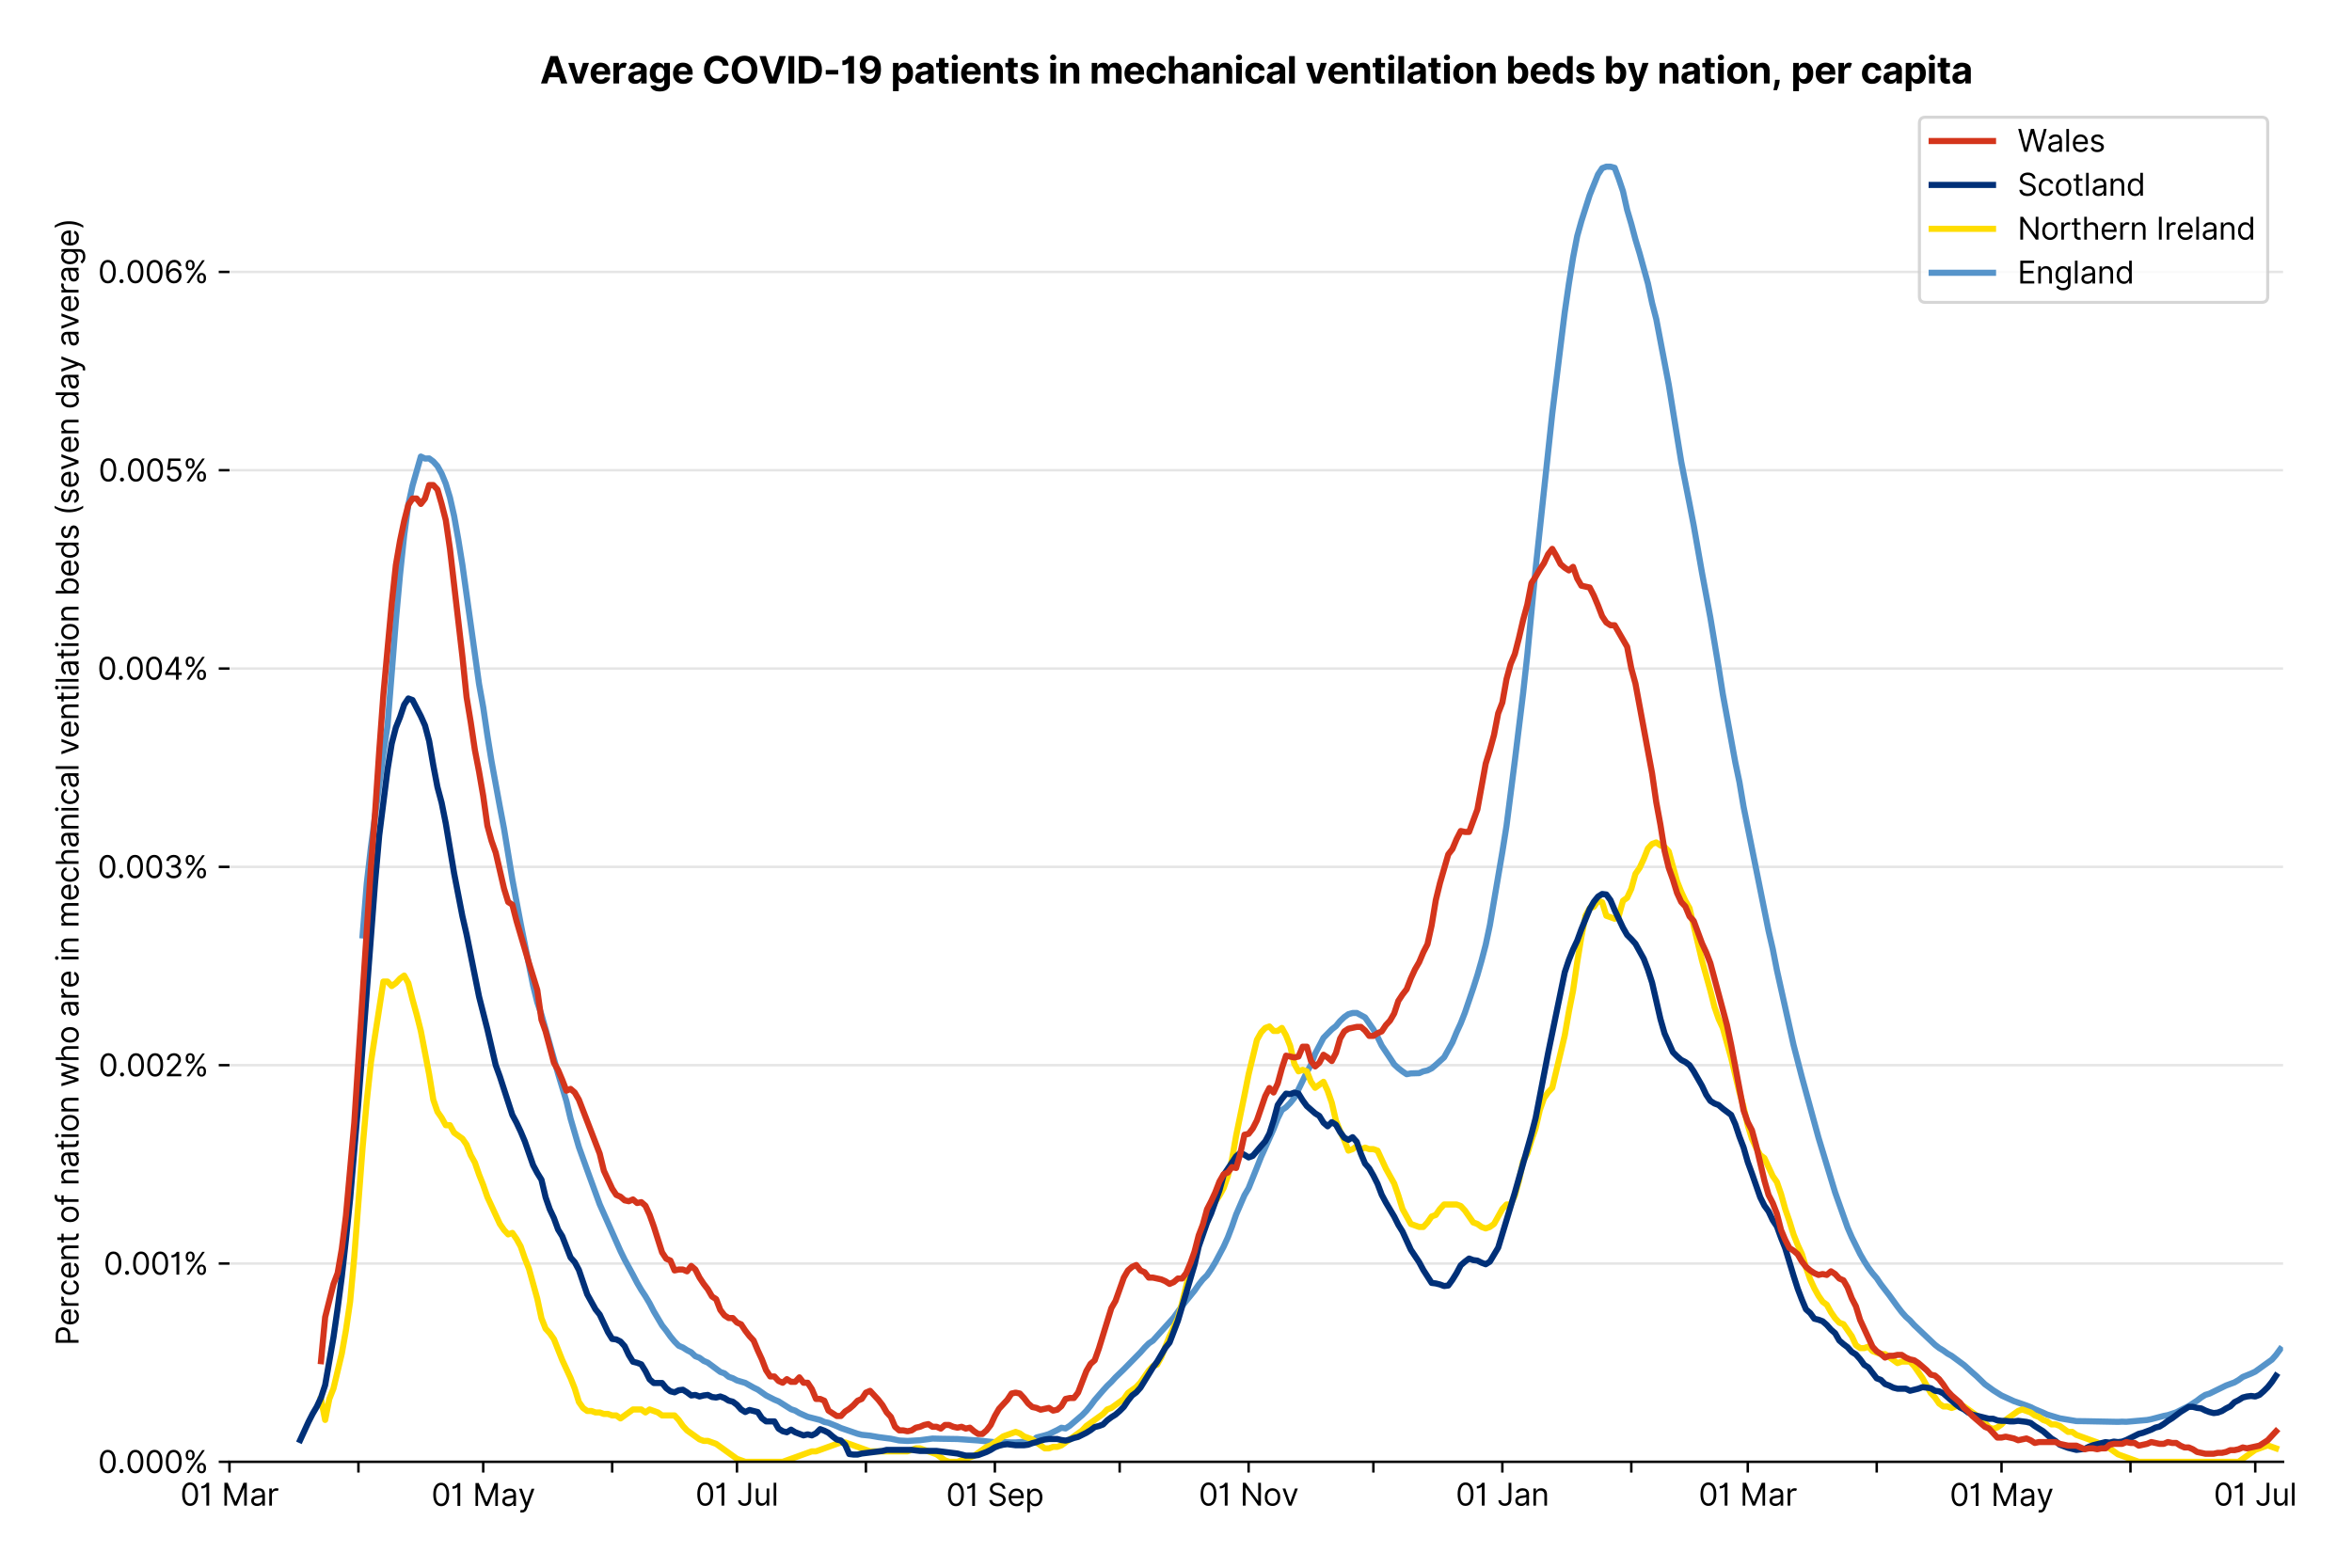 <?xml version="1.0" encoding="utf-8" standalone="no"?>
<!DOCTYPE svg PUBLIC "-//W3C//DTD SVG 1.1//EN"
  "http://www.w3.org/Graphics/SVG/1.1/DTD/svg11.dtd">
<svg version="1.1" viewBox="0 0 766.906 511.234" xmlns="http://www.w3.org/2000/svg" xmlns:xlink="http://www.w3.org/1999/xlink">
 <defs>
  <style type="text/css">*{stroke-linecap:butt;stroke-linejoin:round;}</style>
 </defs>
 <g id="figure_1">
  <g id="patch_1">
   <path d="M 0 511.234 
L 766.906 511.234 
L 766.906 0 
L 0 0 
z
" style="fill:#ffffff;"/>
  </g>
  <g id="axes_1">
   <g id="patch_2">
    <path d="M 74.825 476.745 
L 744.425 476.745 
L 744.425 33.225 
L 74.825 33.225 
z
" style="fill:#ffffff;"/>
   </g>
   <g id="matplotlib.axis_1">
    <g id="xtick_1">
     <g id="line2d_1">
      <defs>
       <path d="M 0 0 
L 0 3.5 
" id="mff15b74733" style="stroke:#000000;stroke-width:0.8;"/>
      </defs>
      <g>
       <use style="stroke:#000000;stroke-width:0.8;" x="74.825" xlink:href="#mff15b74733" y="476.745"/>
      </g>
     </g>
     <g id="text_1">
      <!-- 01 Mar -->
      <g transform="translate(58.788 491.018)scale(0.1 -0.1)">
       <defs>
        <path d="M 2000 -64 
Q 1230 -64 806 561 
Q 382 1186 382 2327 
Q 382 3459 809 4088 
Q 1236 4718 2000 4718 
Q 2764 4718 3191 4088 
Q 3618 3459 3618 2327 
Q 3618 1186 3194 561 
Q 2771 -64 2000 -64 
z
M 2000 436 
Q 2509 436 2791 927 
Q 3073 1418 3073 2327 
Q 3073 3234 2789 3730 
Q 2505 4227 2000 4227 
Q 1496 4227 1211 3730 
Q 927 3234 927 2327 
Q 927 1418 1210 927 
Q 1493 436 2000 436 
z
" id="Inter-Regular-30" transform="scale(0.016)"/>
        <path d="M 1973 4655 
L 1973 0 
L 1409 0 
L 1409 3836 
L 1373 3836 
Q 1341 3773 1209 3692 
Q 1077 3611 868 3551 
Q 659 3491 391 3491 
L 391 3964 
Q 661 3964 859 4061 
Q 1057 4159 1190 4291 
Q 1323 4423 1392 4529 
Q 1461 4636 1473 4655 
L 1973 4655 
z
" id="Inter-Regular-31" transform="scale(0.016)"/>
        <path id="Inter-Regular-20" transform="scale(0.016)"/>
        <path d="M 564 4655 
L 1236 4655 
L 2818 791 
L 2873 791 
L 4455 4655 
L 5127 4655 
L 5127 0 
L 4600 0 
L 4600 3536 
L 4555 3536 
L 3100 0 
L 2591 0 
L 1136 3536 
L 1091 3536 
L 1091 0 
L 564 0 
L 564 4655 
z
" id="Inter-Regular-4d" transform="scale(0.016)"/>
        <path d="M 1518 -82 
Q 1186 -82 916 44 
Q 646 170 486 410 
Q 327 650 327 991 
Q 327 1291 445 1478 
Q 564 1666 761 1773 
Q 959 1880 1199 1933 
Q 1439 1986 1682 2018 
Q 2000 2059 2199 2080 
Q 2398 2102 2490 2154 
Q 2582 2207 2582 2336 
L 2582 2355 
Q 2582 2691 2399 2877 
Q 2216 3064 1846 3064 
Q 1461 3064 1243 2895 
Q 1025 2727 936 2536 
L 427 2718 
Q 564 3036 792 3214 
Q 1021 3393 1292 3464 
Q 1564 3536 1827 3536 
Q 1996 3536 2215 3496 
Q 2434 3457 2640 3334 
Q 2846 3211 2982 2963 
Q 3118 2716 3118 2300 
L 3118 0 
L 2582 0 
L 2582 473 
L 2555 473 
Q 2500 359 2373 229 
Q 2246 100 2034 9 
Q 1823 -82 1518 -82 
z
M 1600 400 
Q 1918 400 2137 525 
Q 2357 650 2469 847 
Q 2582 1045 2582 1264 
L 2582 1755 
Q 2548 1714 2433 1681 
Q 2318 1648 2169 1624 
Q 2021 1600 1881 1583 
Q 1741 1566 1655 1555 
Q 1446 1527 1265 1467 
Q 1084 1407 974 1287 
Q 864 1168 864 964 
Q 864 684 1072 542 
Q 1280 400 1600 400 
z
" id="Inter-Regular-61" transform="scale(0.016)"/>
        <path d="M 491 0 
L 491 3491 
L 1009 3491 
L 1009 2964 
L 1046 2964 
Q 1139 3223 1389 3384 
Q 1639 3545 1955 3545 
Q 2100 3545 2209 3511 
Q 2318 3477 2400 3418 
L 2218 2964 
Q 2161 2993 2085 3010 
Q 2009 3027 1909 3027 
Q 1527 3027 1277 2794 
Q 1027 2561 1027 2209 
L 1027 0 
L 491 0 
z
" id="Inter-Regular-72" transform="scale(0.016)"/>
       </defs>
       <use xlink:href="#Inter-Regular-30"/>
       <use x="62.5" xlink:href="#Inter-Regular-31"/>
       <use x="106.676" xlink:href="#Inter-Regular-20"/>
       <use x="134.801" xlink:href="#Inter-Regular-4d"/>
       <use x="225.994" xlink:href="#Inter-Regular-61"/>
       <use x="282.386" xlink:href="#Inter-Regular-72"/>
      </g>
     </g>
    </g>
    <g id="xtick_2">
     <g id="line2d_2">
      <g>
       <use style="stroke:#000000;stroke-width:0.8;" x="116.872" xlink:href="#mff15b74733" y="476.745"/>
      </g>
     </g>
    </g>
    <g id="xtick_3">
     <g id="line2d_3">
      <g>
       <use style="stroke:#000000;stroke-width:0.8;" x="157.562" xlink:href="#mff15b74733" y="476.745"/>
      </g>
     </g>
     <g id="text_2">
      <!-- 01 May -->
      <g transform="translate(140.659 491.117)scale(0.1 -0.1)">
       <defs>
        <path d="M 818 -1355 
Q 682 -1355 575 -1333 
Q 468 -1311 427 -1291 
L 564 -818 
Q 857 -893 1053 -814 
Q 1250 -736 1391 -345 
L 1509 -18 
L 218 3491 
L 800 3491 
L 1764 709 
L 1800 709 
L 2764 3491 
L 3346 3491 
L 1846 -564 
Q 1550 -1355 818 -1355 
z
" id="Inter-Regular-79" transform="scale(0.016)"/>
       </defs>
       <use xlink:href="#Inter-Regular-30"/>
       <use x="62.5" xlink:href="#Inter-Regular-31"/>
       <use x="106.676" xlink:href="#Inter-Regular-20"/>
       <use x="134.801" xlink:href="#Inter-Regular-4d"/>
       <use x="225.994" xlink:href="#Inter-Regular-61"/>
       <use x="282.386" xlink:href="#Inter-Regular-79"/>
      </g>
     </g>
    </g>
    <g id="xtick_4">
     <g id="line2d_4">
      <g>
       <use style="stroke:#000000;stroke-width:0.8;" x="199.608" xlink:href="#mff15b74733" y="476.745"/>
      </g>
     </g>
    </g>
    <g id="xtick_5">
     <g id="line2d_5">
      <g>
       <use style="stroke:#000000;stroke-width:0.8;" x="240.298" xlink:href="#mff15b74733" y="476.745"/>
      </g>
     </g>
     <g id="text_3">
      <!-- 01 Jul -->
      <g transform="translate(226.755 491.018)scale(0.1 -0.1)">
       <defs>
        <path d="M 2346 4655 
L 2909 4655 
L 2909 1327 
Q 2909 657 2549 296 
Q 2189 -64 1582 -64 
Q 1200 -64 902 76 
Q 605 216 434 475 
Q 264 734 264 1091 
L 818 1091 
Q 818 795 1034 615 
Q 1250 436 1582 436 
Q 1948 436 2147 664 
Q 2346 893 2346 1327 
L 2346 4655 
z
" id="Inter-Regular-4a" transform="scale(0.016)"/>
        <path d="M 2691 1427 
L 2691 3491 
L 3227 3491 
L 3227 0 
L 2691 0 
L 2691 591 
L 2655 591 
Q 2532 325 2273 140 
Q 2014 -45 1618 -45 
Q 1127 -45 809 280 
Q 491 605 491 1273 
L 491 3491 
L 1027 3491 
L 1027 1309 
Q 1027 927 1242 700 
Q 1457 473 1791 473 
Q 1991 473 2199 575 
Q 2407 677 2549 888 
Q 2691 1100 2691 1427 
z
" id="Inter-Regular-75" transform="scale(0.016)"/>
        <path d="M 1027 4655 
L 1027 0 
L 491 0 
L 491 4655 
L 1027 4655 
z
" id="Inter-Regular-6c" transform="scale(0.016)"/>
       </defs>
       <use xlink:href="#Inter-Regular-30"/>
       <use x="62.5" xlink:href="#Inter-Regular-31"/>
       <use x="106.676" xlink:href="#Inter-Regular-20"/>
       <use x="134.801" xlink:href="#Inter-Regular-4a"/>
       <use x="189.063" xlink:href="#Inter-Regular-75"/>
       <use x="247.159" xlink:href="#Inter-Regular-6c"/>
      </g>
     </g>
    </g>
    <g id="xtick_6">
     <g id="line2d_6">
      <g>
       <use style="stroke:#000000;stroke-width:0.8;" x="282.345" xlink:href="#mff15b74733" y="476.745"/>
      </g>
     </g>
    </g>
    <g id="xtick_7">
     <g id="line2d_7">
      <g>
       <use style="stroke:#000000;stroke-width:0.8;" x="324.391" xlink:href="#mff15b74733" y="476.745"/>
      </g>
     </g>
     <g id="text_4">
      <!-- 01 Sep -->
      <g transform="translate(308.504 491.117)scale(0.1 -0.1)">
       <defs>
        <path d="M 3109 3491 
Q 3068 3836 2777 4027 
Q 2486 4218 2064 4218 
Q 1600 4218 1318 3999 
Q 1036 3780 1036 3445 
Q 1036 3195 1189 3042 
Q 1343 2889 1553 2803 
Q 1764 2718 1936 2673 
L 2409 2545 
Q 2591 2498 2815 2414 
Q 3039 2330 3244 2185 
Q 3450 2041 3584 1816 
Q 3718 1591 3718 1264 
Q 3718 886 3521 581 
Q 3325 277 2949 97 
Q 2573 -82 2036 -82 
Q 1286 -82 845 272 
Q 405 627 364 1200 
L 946 1200 
Q 968 936 1124 764 
Q 1280 593 1519 510 
Q 1759 427 2036 427 
Q 2359 427 2616 533 
Q 2873 639 3023 828 
Q 3173 1018 3173 1273 
Q 3173 1505 3043 1650 
Q 2914 1795 2702 1886 
Q 2491 1977 2246 2045 
L 1673 2209 
Q 1127 2366 809 2657 
Q 491 2948 491 3418 
Q 491 3809 703 4101 
Q 916 4393 1276 4555 
Q 1636 4718 2082 4718 
Q 2532 4718 2882 4558 
Q 3232 4398 3437 4120 
Q 3643 3843 3655 3491 
L 3109 3491 
z
" id="Inter-Regular-53" transform="scale(0.016)"/>
        <path d="M 1955 -73 
Q 1450 -73 1085 151 
Q 721 375 524 778 
Q 327 1182 327 1718 
Q 327 2255 524 2665 
Q 721 3075 1074 3305 
Q 1427 3536 1900 3536 
Q 2173 3536 2439 3445 
Q 2705 3355 2923 3151 
Q 3141 2948 3270 2614 
Q 3400 2280 3400 1791 
L 3400 1564 
L 866 1564 
Q 884 1005 1183 707 
Q 1482 409 1955 409 
Q 2271 409 2498 545 
Q 2725 682 2827 955 
L 3346 809 
Q 3223 414 2854 170 
Q 2486 -73 1955 -73 
z
M 866 2027 
L 2855 2027 
Q 2855 2470 2595 2762 
Q 2336 3055 1900 3055 
Q 1593 3055 1368 2911 
Q 1143 2768 1013 2533 
Q 884 2298 866 2027 
z
" id="Inter-Regular-65" transform="scale(0.016)"/>
        <path d="M 491 -1309 
L 491 3491 
L 1009 3491 
L 1009 2936 
L 1073 2936 
Q 1132 3027 1237 3169 
Q 1343 3311 1542 3423 
Q 1741 3536 2082 3536 
Q 2523 3536 2859 3315 
Q 3196 3095 3384 2690 
Q 3573 2286 3573 1736 
Q 3573 1182 3384 776 
Q 3196 370 2861 148 
Q 2527 -73 2091 -73 
Q 1755 -73 1552 39 
Q 1350 152 1241 296 
Q 1132 441 1073 536 
L 1027 536 
L 1027 -1309 
L 491 -1309 
z
M 1018 1745 
Q 1018 1152 1276 780 
Q 1534 409 2018 409 
Q 2355 409 2581 587 
Q 2807 766 2921 1069 
Q 3036 1373 3036 1745 
Q 3036 2114 2923 2410 
Q 2811 2707 2585 2881 
Q 2359 3055 2018 3055 
Q 1527 3055 1272 2693 
Q 1018 2332 1018 1745 
z
" id="Inter-Regular-70" transform="scale(0.016)"/>
       </defs>
       <use xlink:href="#Inter-Regular-30"/>
       <use x="62.5" xlink:href="#Inter-Regular-31"/>
       <use x="106.676" xlink:href="#Inter-Regular-20"/>
       <use x="134.801" xlink:href="#Inter-Regular-53"/>
       <use x="198.58" xlink:href="#Inter-Regular-65"/>
       <use x="256.818" xlink:href="#Inter-Regular-70"/>
      </g>
     </g>
    </g>
    <g id="xtick_8">
     <g id="line2d_8">
      <g>
       <use style="stroke:#000000;stroke-width:0.8;" x="365.082" xlink:href="#mff15b74733" y="476.745"/>
      </g>
     </g>
    </g>
    <g id="xtick_9">
     <g id="line2d_9">
      <g>
       <use style="stroke:#000000;stroke-width:0.8;" x="407.128" xlink:href="#mff15b74733" y="476.745"/>
      </g>
     </g>
     <g id="text_5">
      <!-- 01 Nov -->
      <g transform="translate(390.857 491.018)scale(0.1 -0.1)">
       <defs>
        <path d="M 4255 4655 
L 4255 0 
L 3709 0 
L 1173 3655 
L 1127 3655 
L 1127 0 
L 564 0 
L 564 4655 
L 1109 4655 
L 3655 991 
L 3700 991 
L 3700 4655 
L 4255 4655 
z
" id="Inter-Regular-4e" transform="scale(0.016)"/>
        <path d="M 1909 -73 
Q 1436 -73 1080 152 
Q 725 377 526 781 
Q 327 1186 327 1727 
Q 327 2273 526 2679 
Q 725 3086 1080 3311 
Q 1436 3536 1909 3536 
Q 2382 3536 2737 3311 
Q 3093 3086 3292 2679 
Q 3491 2273 3491 1727 
Q 3491 1186 3292 781 
Q 3093 377 2737 152 
Q 2382 -73 1909 -73 
z
M 1909 409 
Q 2268 409 2500 593 
Q 2732 777 2843 1077 
Q 2955 1377 2955 1727 
Q 2955 2077 2843 2379 
Q 2732 2682 2500 2868 
Q 2268 3055 1909 3055 
Q 1550 3055 1318 2868 
Q 1086 2682 975 2379 
Q 864 2077 864 1727 
Q 864 1377 975 1077 
Q 1086 777 1318 593 
Q 1550 409 1909 409 
z
" id="Inter-Regular-6f" transform="scale(0.016)"/>
        <path d="M 3346 3491 
L 2055 0 
L 1509 0 
L 218 3491 
L 800 3491 
L 1764 709 
L 1800 709 
L 2764 3491 
L 3346 3491 
z
" id="Inter-Regular-76" transform="scale(0.016)"/>
       </defs>
       <use xlink:href="#Inter-Regular-30"/>
       <use x="62.5" xlink:href="#Inter-Regular-31"/>
       <use x="106.676" xlink:href="#Inter-Regular-20"/>
       <use x="134.801" xlink:href="#Inter-Regular-4e"/>
       <use x="210.085" xlink:href="#Inter-Regular-6f"/>
       <use x="269.744" xlink:href="#Inter-Regular-76"/>
      </g>
     </g>
    </g>
    <g id="xtick_10">
     <g id="line2d_10">
      <g>
       <use style="stroke:#000000;stroke-width:0.8;" x="447.818" xlink:href="#mff15b74733" y="476.745"/>
      </g>
     </g>
    </g>
    <g id="xtick_11">
     <g id="line2d_11">
      <g>
       <use style="stroke:#000000;stroke-width:0.8;" x="489.865" xlink:href="#mff15b74733" y="476.745"/>
      </g>
     </g>
     <g id="text_6">
      <!-- 01 Jan -->
      <g transform="translate(474.665 491.018)scale(0.1 -0.1)">
       <defs>
        <path d="M 1027 2100 
L 1027 0 
L 491 0 
L 491 3491 
L 1009 3491 
L 1009 2945 
L 1055 2945 
Q 1177 3211 1427 3373 
Q 1677 3536 2073 3536 
Q 2602 3536 2928 3211 
Q 3255 2886 3255 2218 
L 3255 0 
L 2718 0 
L 2718 2182 
Q 2718 2593 2504 2824 
Q 2291 3055 1918 3055 
Q 1534 3055 1280 2806 
Q 1027 2557 1027 2100 
z
" id="Inter-Regular-6e" transform="scale(0.016)"/>
       </defs>
       <use xlink:href="#Inter-Regular-30"/>
       <use x="62.5" xlink:href="#Inter-Regular-31"/>
       <use x="106.676" xlink:href="#Inter-Regular-20"/>
       <use x="134.801" xlink:href="#Inter-Regular-4a"/>
       <use x="189.063" xlink:href="#Inter-Regular-61"/>
       <use x="245.455" xlink:href="#Inter-Regular-6e"/>
      </g>
     </g>
    </g>
    <g id="xtick_12">
     <g id="line2d_12">
      <g>
       <use style="stroke:#000000;stroke-width:0.8;" x="531.911" xlink:href="#mff15b74733" y="476.745"/>
      </g>
     </g>
    </g>
    <g id="xtick_13">
     <g id="line2d_13">
      <g>
       <use style="stroke:#000000;stroke-width:0.8;" x="569.889" xlink:href="#mff15b74733" y="476.745"/>
      </g>
     </g>
     <g id="text_7">
      <!-- 01 Mar -->
      <g transform="translate(553.852 491.018)scale(0.1 -0.1)">
       <use xlink:href="#Inter-Regular-30"/>
       <use x="62.5" xlink:href="#Inter-Regular-31"/>
       <use x="106.676" xlink:href="#Inter-Regular-20"/>
       <use x="134.801" xlink:href="#Inter-Regular-4d"/>
       <use x="225.994" xlink:href="#Inter-Regular-61"/>
       <use x="282.386" xlink:href="#Inter-Regular-72"/>
      </g>
     </g>
    </g>
    <g id="xtick_14">
     <g id="line2d_14">
      <g>
       <use style="stroke:#000000;stroke-width:0.8;" x="611.935" xlink:href="#mff15b74733" y="476.745"/>
      </g>
     </g>
    </g>
    <g id="xtick_15">
     <g id="line2d_15">
      <g>
       <use style="stroke:#000000;stroke-width:0.8;" x="652.625" xlink:href="#mff15b74733" y="476.745"/>
      </g>
     </g>
     <g id="text_8">
      <!-- 01 May -->
      <g transform="translate(635.722 491.117)scale(0.1 -0.1)">
       <use xlink:href="#Inter-Regular-30"/>
       <use x="62.5" xlink:href="#Inter-Regular-31"/>
       <use x="106.676" xlink:href="#Inter-Regular-20"/>
       <use x="134.801" xlink:href="#Inter-Regular-4d"/>
       <use x="225.994" xlink:href="#Inter-Regular-61"/>
       <use x="282.386" xlink:href="#Inter-Regular-79"/>
      </g>
     </g>
    </g>
    <g id="xtick_16">
     <g id="line2d_16">
      <g>
       <use style="stroke:#000000;stroke-width:0.8;" x="694.672" xlink:href="#mff15b74733" y="476.745"/>
      </g>
     </g>
    </g>
    <g id="xtick_17">
     <g id="line2d_17">
      <g>
       <use style="stroke:#000000;stroke-width:0.8;" x="735.362" xlink:href="#mff15b74733" y="476.745"/>
      </g>
     </g>
     <g id="text_9">
      <!-- 01 Jul -->
      <g transform="translate(721.818 491.018)scale(0.1 -0.1)">
       <use xlink:href="#Inter-Regular-30"/>
       <use x="62.5" xlink:href="#Inter-Regular-31"/>
       <use x="106.676" xlink:href="#Inter-Regular-20"/>
       <use x="134.801" xlink:href="#Inter-Regular-4a"/>
       <use x="189.063" xlink:href="#Inter-Regular-75"/>
       <use x="247.159" xlink:href="#Inter-Regular-6c"/>
      </g>
     </g>
    </g>
   </g>
   <g id="matplotlib.axis_2">
    <g id="ytick_1">
     <g id="line2d_18">
      <path clip-path="url(#p41b7117a27)" d="M 74.825 476.745 
L 744.425 476.745 
" style="fill:none;stroke:#e5e5e5;stroke-linecap:square;stroke-width:0.8;"/>
     </g>
     <g id="line2d_19">
      <defs>
       <path d="M 0 0 
L -3.5 0 
" id="md45980c515" style="stroke:#000000;stroke-width:0.8;"/>
      </defs>
      <g>
       <use style="stroke:#000000;stroke-width:0.8;" x="74.825" xlink:href="#md45980c515" y="476.745"/>
      </g>
     </g>
     <g id="text_10">
      <!-- 0.000% -->
      <g transform="translate(31.944 480.382)scale(0.1 -0.1)">
       <defs>
        <path d="M 882 -36 
Q 714 -36 593 84 
Q 473 205 473 373 
Q 473 541 593 661 
Q 714 782 882 782 
Q 1050 782 1170 661 
Q 1291 541 1291 373 
Q 1291 205 1170 84 
Q 1050 -36 882 -36 
z
" id="Inter-Regular-2e" transform="scale(0.016)"/>
        <path d="M 2855 873 
L 2855 1118 
Q 2855 1373 2960 1585 
Q 3066 1798 3269 1926 
Q 3473 2055 3764 2055 
Q 4059 2055 4259 1926 
Q 4459 1798 4561 1585 
Q 4664 1373 4664 1118 
L 4664 873 
Q 4664 618 4560 405 
Q 4457 193 4256 64 
Q 4055 -64 3764 -64 
Q 3468 -64 3266 64 
Q 3064 193 2959 405 
Q 2855 618 2855 873 
z
M 536 3536 
L 536 3782 
Q 536 4036 642 4248 
Q 748 4461 951 4589 
Q 1155 4718 1446 4718 
Q 1741 4718 1941 4589 
Q 2141 4461 2243 4248 
Q 2346 4036 2346 3782 
L 2346 3536 
Q 2346 3282 2242 3069 
Q 2139 2857 1937 2728 
Q 1736 2600 1446 2600 
Q 1150 2600 948 2728 
Q 746 2857 641 3069 
Q 536 3282 536 3536 
z
M 709 0 
L 3909 4655 
L 4427 4655 
L 1227 0 
L 709 0 
z
M 3318 1118 
L 3318 873 
Q 3318 661 3418 494 
Q 3518 327 3764 327 
Q 4002 327 4101 494 
Q 4200 661 4200 873 
L 4200 1118 
Q 4200 1330 4104 1497 
Q 4009 1664 3764 1664 
Q 3525 1664 3421 1497 
Q 3318 1330 3318 1118 
z
M 1000 3782 
L 1000 3536 
Q 1000 3325 1100 3158 
Q 1200 2991 1446 2991 
Q 1684 2991 1783 3158 
Q 1882 3325 1882 3536 
L 1882 3782 
Q 1882 3993 1786 4160 
Q 1691 4327 1446 4327 
Q 1207 4327 1103 4160 
Q 1000 3993 1000 3782 
z
" id="Inter-Regular-25" transform="scale(0.016)"/>
       </defs>
       <use xlink:href="#Inter-Regular-30"/>
       <use x="62.5" xlink:href="#Inter-Regular-2e"/>
       <use x="90.057" xlink:href="#Inter-Regular-30"/>
       <use x="152.557" xlink:href="#Inter-Regular-30"/>
       <use x="215.057" xlink:href="#Inter-Regular-30"/>
       <use x="277.557" xlink:href="#Inter-Regular-25"/>
      </g>
     </g>
    </g>
    <g id="ytick_2">
     <g id="line2d_20">
      <path clip-path="url(#p41b7117a27)" d="M 74.825 412.067 
L 744.425 412.067 
" style="fill:none;stroke:#e5e5e5;stroke-linecap:square;stroke-width:0.8;"/>
     </g>
     <g id="line2d_21">
      <g>
       <use style="stroke:#000000;stroke-width:0.8;" x="74.825" xlink:href="#md45980c515" y="412.067"/>
      </g>
     </g>
     <g id="text_11">
      <!-- 0.001% -->
      <g transform="translate(33.777 415.704)scale(0.1 -0.1)">
       <use xlink:href="#Inter-Regular-30"/>
       <use x="62.5" xlink:href="#Inter-Regular-2e"/>
       <use x="90.057" xlink:href="#Inter-Regular-30"/>
       <use x="152.557" xlink:href="#Inter-Regular-30"/>
       <use x="215.057" xlink:href="#Inter-Regular-31"/>
       <use x="259.233" xlink:href="#Inter-Regular-25"/>
      </g>
     </g>
    </g>
    <g id="ytick_3">
     <g id="line2d_22">
      <path clip-path="url(#p41b7117a27)" d="M 74.825 347.389 
L 744.425 347.389 
" style="fill:none;stroke:#e5e5e5;stroke-linecap:square;stroke-width:0.8;"/>
     </g>
     <g id="line2d_23">
      <g>
       <use style="stroke:#000000;stroke-width:0.8;" x="74.825" xlink:href="#md45980c515" y="347.389"/>
      </g>
     </g>
     <g id="text_12">
      <!-- 0.002% -->
      <g transform="translate(32.142 351.026)scale(0.1 -0.1)">
       <defs>
        <path d="M 482 0 
L 482 409 
L 2018 2091 
Q 2289 2386 2464 2605 
Q 2639 2825 2724 3019 
Q 2809 3214 2809 3427 
Q 2809 3795 2553 4011 
Q 2298 4227 1918 4227 
Q 1514 4227 1275 3985 
Q 1036 3743 1036 3345 
L 500 3345 
Q 500 3755 688 4064 
Q 877 4373 1203 4545 
Q 1530 4718 1936 4718 
Q 2346 4718 2661 4545 
Q 2977 4373 3156 4079 
Q 3336 3786 3336 3427 
Q 3336 3170 3244 2926 
Q 3152 2682 2926 2383 
Q 2700 2084 2300 1655 
L 1255 536 
L 1255 500 
L 3418 500 
L 3418 0 
L 482 0 
z
" id="Inter-Regular-32" transform="scale(0.016)"/>
       </defs>
       <use xlink:href="#Inter-Regular-30"/>
       <use x="62.5" xlink:href="#Inter-Regular-2e"/>
       <use x="90.057" xlink:href="#Inter-Regular-30"/>
       <use x="152.557" xlink:href="#Inter-Regular-30"/>
       <use x="215.057" xlink:href="#Inter-Regular-32"/>
       <use x="275.568" xlink:href="#Inter-Regular-25"/>
      </g>
     </g>
    </g>
    <g id="ytick_4">
     <g id="line2d_24">
      <path clip-path="url(#p41b7117a27)" d="M 74.825 282.711 
L 744.425 282.711 
" style="fill:none;stroke:#e5e5e5;stroke-linecap:square;stroke-width:0.8;"/>
     </g>
     <g id="line2d_25">
      <g>
       <use style="stroke:#000000;stroke-width:0.8;" x="74.825" xlink:href="#md45980c515" y="282.711"/>
      </g>
     </g>
     <g id="text_13">
      <!-- 0.003% -->
      <g transform="translate(31.83 286.348)scale(0.1 -0.1)">
       <defs>
        <path d="M 2055 -64 
Q 1605 -64 1253 90 
Q 902 245 696 521 
Q 491 798 473 1164 
L 1046 1164 
Q 1071 827 1356 631 
Q 1641 436 2046 436 
Q 2493 436 2783 664 
Q 3073 893 3073 1264 
Q 3073 1650 2787 1893 
Q 2502 2136 1973 2136 
L 1600 2136 
L 1600 2636 
L 1973 2636 
Q 2386 2636 2647 2856 
Q 2909 3077 2909 3445 
Q 2909 3798 2679 4012 
Q 2450 4227 2064 4227 
Q 1823 4227 1610 4139 
Q 1398 4052 1264 3887 
Q 1130 3723 1118 3491 
L 573 3491 
Q 586 3857 793 4133 
Q 1000 4409 1335 4563 
Q 1671 4718 2073 4718 
Q 2505 4718 2814 4544 
Q 3123 4370 3289 4086 
Q 3455 3802 3455 3473 
Q 3455 3080 3249 2802 
Q 3043 2525 2691 2418 
L 2691 2382 
Q 3132 2309 3379 2008 
Q 3627 1707 3627 1264 
Q 3627 884 3421 583 
Q 3216 282 2861 109 
Q 2507 -64 2055 -64 
z
" id="Inter-Regular-33" transform="scale(0.016)"/>
       </defs>
       <use xlink:href="#Inter-Regular-30"/>
       <use x="62.5" xlink:href="#Inter-Regular-2e"/>
       <use x="90.057" xlink:href="#Inter-Regular-30"/>
       <use x="152.557" xlink:href="#Inter-Regular-30"/>
       <use x="215.057" xlink:href="#Inter-Regular-33"/>
       <use x="278.693" xlink:href="#Inter-Regular-25"/>
      </g>
     </g>
    </g>
    <g id="ytick_5">
     <g id="line2d_26">
      <path clip-path="url(#p41b7117a27)" d="M 74.825 218.033 
L 744.425 218.033 
" style="fill:none;stroke:#e5e5e5;stroke-linecap:square;stroke-width:0.8;"/>
     </g>
     <g id="line2d_27">
      <g>
       <use style="stroke:#000000;stroke-width:0.8;" x="74.825" xlink:href="#md45980c515" y="218.033"/>
      </g>
     </g>
     <g id="text_14">
      <!-- 0.004% -->
      <g transform="translate(31.773 221.67)scale(0.1 -0.1)">
       <defs>
        <path d="M 373 955 
L 373 1418 
L 2418 4655 
L 3100 4655 
L 3100 1455 
L 3736 1455 
L 3736 955 
L 3100 955 
L 3100 0 
L 2564 0 
L 2564 955 
L 373 955 
z
M 2564 1455 
L 2564 3936 
L 2527 3936 
L 982 1491 
L 982 1455 
L 2564 1455 
z
" id="Inter-Regular-34" transform="scale(0.016)"/>
       </defs>
       <use xlink:href="#Inter-Regular-30"/>
       <use x="62.5" xlink:href="#Inter-Regular-2e"/>
       <use x="90.057" xlink:href="#Inter-Regular-30"/>
       <use x="152.557" xlink:href="#Inter-Regular-30"/>
       <use x="215.057" xlink:href="#Inter-Regular-34"/>
       <use x="279.261" xlink:href="#Inter-Regular-25"/>
      </g>
     </g>
    </g>
    <g id="ytick_6">
     <g id="line2d_28">
      <path clip-path="url(#p41b7117a27)" d="M 74.825 153.355 
L 744.425 153.355 
" style="fill:none;stroke:#e5e5e5;stroke-linecap:square;stroke-width:0.8;"/>
     </g>
     <g id="line2d_29">
      <g>
       <use style="stroke:#000000;stroke-width:0.8;" x="74.825" xlink:href="#md45980c515" y="153.355"/>
      </g>
     </g>
     <g id="text_15">
      <!-- 0.005% -->
      <g transform="translate(32.114 156.992)scale(0.1 -0.1)">
       <defs>
        <path d="M 1936 -64 
Q 1536 -64 1216 95 
Q 896 255 702 532 
Q 509 809 491 1164 
L 1036 1164 
Q 1068 848 1324 642 
Q 1580 436 1936 436 
Q 2223 436 2447 570 
Q 2671 705 2799 940 
Q 2927 1175 2927 1473 
Q 2927 1777 2794 2017 
Q 2661 2257 2429 2395 
Q 2198 2534 1900 2536 
Q 1686 2539 1461 2472 
Q 1236 2405 1091 2300 
L 564 2364 
L 846 4655 
L 3264 4655 
L 3264 4155 
L 1318 4155 
L 1155 2782 
L 1182 2782 
Q 1325 2895 1541 2970 
Q 1757 3045 1991 3045 
Q 2418 3045 2753 2842 
Q 3089 2639 3281 2286 
Q 3473 1934 3473 1482 
Q 3473 1036 3274 687 
Q 3075 339 2727 137 
Q 2380 -64 1936 -64 
z
" id="Inter-Regular-35" transform="scale(0.016)"/>
       </defs>
       <use xlink:href="#Inter-Regular-30"/>
       <use x="62.5" xlink:href="#Inter-Regular-2e"/>
       <use x="90.057" xlink:href="#Inter-Regular-30"/>
       <use x="152.557" xlink:href="#Inter-Regular-30"/>
       <use x="215.057" xlink:href="#Inter-Regular-35"/>
       <use x="275.852" xlink:href="#Inter-Regular-25"/>
      </g>
     </g>
    </g>
    <g id="ytick_7">
     <g id="line2d_30">
      <path clip-path="url(#p41b7117a27)" d="M 74.825 88.677 
L 744.425 88.677 
" style="fill:none;stroke:#e5e5e5;stroke-linecap:square;stroke-width:0.8;"/>
     </g>
     <g id="line2d_31">
      <g>
       <use style="stroke:#000000;stroke-width:0.8;" x="74.825" xlink:href="#md45980c515" y="88.677"/>
      </g>
     </g>
     <g id="text_16">
      <!-- 0.006% -->
      <g transform="translate(31.958 92.314)scale(0.1 -0.1)">
       <defs>
        <path d="M 2027 -64 
Q 1741 -59 1454 45 
Q 1168 150 932 399 
Q 696 648 552 1074 
Q 409 1500 409 2145 
Q 409 3386 861 4056 
Q 1314 4727 2100 4727 
Q 2686 4727 3073 4384 
Q 3461 4041 3546 3491 
L 2991 3491 
Q 2914 3811 2691 4019 
Q 2468 4227 2100 4227 
Q 1559 4227 1249 3755 
Q 939 3284 936 2427 
L 973 2427 
Q 1164 2716 1461 2880 
Q 1759 3045 2118 3045 
Q 2518 3045 2850 2846 
Q 3182 2648 3382 2299 
Q 3582 1950 3582 1500 
Q 3582 1068 3389 710 
Q 3196 352 2847 142 
Q 2498 -68 2027 -64 
z
M 2027 436 
Q 2314 436 2542 579 
Q 2771 723 2903 964 
Q 3036 1205 3036 1500 
Q 3036 1789 2908 2026 
Q 2780 2264 2556 2404 
Q 2332 2545 2046 2545 
Q 1757 2545 1525 2397 
Q 1293 2250 1157 2010 
Q 1021 1770 1018 1491 
Q 1018 1214 1149 973 
Q 1280 732 1508 584 
Q 1736 436 2027 436 
z
" id="Inter-Regular-36" transform="scale(0.016)"/>
       </defs>
       <use xlink:href="#Inter-Regular-30"/>
       <use x="62.5" xlink:href="#Inter-Regular-2e"/>
       <use x="90.057" xlink:href="#Inter-Regular-30"/>
       <use x="152.557" xlink:href="#Inter-Regular-30"/>
       <use x="215.057" xlink:href="#Inter-Regular-36"/>
       <use x="277.415" xlink:href="#Inter-Regular-25"/>
      </g>
     </g>
    </g>
    <g id="text_17">
     <!-- Percent of nation who are in mechanical ventilation beds (seven day average) -->
     <g transform="translate(25.614 438.816)rotate(-90)scale(0.1 -0.1)">
      <defs>
       <path d="M 564 0 
L 564 4655 
L 2136 4655 
Q 2684 4655 3033 4458 
Q 3382 4261 3550 3927 
Q 3718 3593 3718 3182 
Q 3718 2770 3551 2434 
Q 3384 2098 3036 1899 
Q 2689 1700 2146 1700 
L 1127 1700 
L 1127 0 
L 564 0 
z
M 1127 2200 
L 2127 2200 
Q 2689 2200 2926 2482 
Q 3164 2764 3164 3182 
Q 3164 3602 2925 3878 
Q 2686 4155 2118 4155 
L 1127 4155 
L 1127 2200 
z
" id="Inter-Regular-50" transform="scale(0.016)"/>
       <path d="M 1909 -73 
Q 1418 -73 1063 159 
Q 709 391 518 798 
Q 327 1205 327 1727 
Q 327 2259 524 2667 
Q 721 3075 1074 3305 
Q 1427 3536 1900 3536 
Q 2268 3536 2563 3400 
Q 2859 3264 3047 3018 
Q 3236 2773 3282 2445 
L 2746 2445 
Q 2684 2684 2474 2869 
Q 2264 3055 1909 3055 
Q 1439 3055 1151 2697 
Q 864 2339 864 1745 
Q 864 1139 1148 774 
Q 1432 409 1909 409 
Q 2223 409 2447 570 
Q 2671 732 2746 1018 
L 3282 1018 
Q 3236 709 3058 462 
Q 2880 216 2588 71 
Q 2296 -73 1909 -73 
z
" id="Inter-Regular-63" transform="scale(0.016)"/>
       <path d="M 2009 3491 
L 2009 3036 
L 1264 3036 
L 1264 1000 
Q 1264 773 1331 660 
Q 1398 548 1503 510 
Q 1609 473 1727 473 
Q 1816 473 1873 483 
Q 1930 493 1964 500 
L 2073 18 
Q 2018 -2 1920 -23 
Q 1823 -45 1673 -45 
Q 1446 -45 1228 52 
Q 1011 150 869 350 
Q 727 550 727 855 
L 727 3036 
L 200 3036 
L 200 3491 
L 727 3491 
L 727 4327 
L 1264 4327 
L 1264 3491 
L 2009 3491 
z
" id="Inter-Regular-74" transform="scale(0.016)"/>
       <path d="M 2046 3491 
L 2046 3036 
L 1264 3036 
L 1264 0 
L 727 0 
L 727 3036 
L 164 3036 
L 164 3491 
L 727 3491 
L 727 3973 
Q 727 4273 868 4473 
Q 1009 4673 1234 4773 
Q 1459 4873 1709 4873 
Q 1907 4873 2032 4841 
Q 2157 4809 2218 4782 
L 2064 4318 
Q 2023 4332 1951 4352 
Q 1880 4373 1764 4373 
Q 1498 4373 1381 4239 
Q 1264 4105 1264 3845 
L 1264 3491 
L 2046 3491 
z
" id="Inter-Regular-66" transform="scale(0.016)"/>
       <path d="M 491 0 
L 491 3491 
L 1027 3491 
L 1027 0 
L 491 0 
z
M 764 4073 
Q 607 4073 494 4179 
Q 382 4286 382 4436 
Q 382 4586 494 4693 
Q 607 4800 764 4800 
Q 921 4800 1033 4693 
Q 1146 4586 1146 4436 
Q 1146 4286 1033 4179 
Q 921 4073 764 4073 
z
" id="Inter-Regular-69" transform="scale(0.016)"/>
       <path d="M 1282 0 
L 218 3491 
L 782 3491 
L 1536 818 
L 1573 818 
L 2318 3491 
L 2891 3491 
L 3627 827 
L 3664 827 
L 4418 3491 
L 4982 3491 
L 3918 0 
L 3391 0 
L 2627 2682 
L 2573 2682 
L 1809 0 
L 1282 0 
z
" id="Inter-Regular-77" transform="scale(0.016)"/>
       <path d="M 1027 2100 
L 1027 0 
L 491 0 
L 491 4655 
L 1027 4655 
L 1027 2945 
L 1073 2945 
Q 1196 3216 1442 3376 
Q 1689 3536 2100 3536 
Q 2636 3536 2963 3213 
Q 3291 2891 3291 2218 
L 3291 0 
L 2755 0 
L 2755 2182 
Q 2755 2598 2540 2826 
Q 2325 3055 1946 3055 
Q 1548 3055 1287 2806 
Q 1027 2557 1027 2100 
z
" id="Inter-Regular-68" transform="scale(0.016)"/>
       <path d="M 491 0 
L 491 3491 
L 1009 3491 
L 1009 2945 
L 1055 2945 
Q 1164 3225 1407 3380 
Q 1650 3536 1991 3536 
Q 2336 3536 2567 3380 
Q 2798 3225 2927 2945 
L 2964 2945 
Q 3098 3216 3366 3376 
Q 3634 3536 4009 3536 
Q 4477 3536 4775 3244 
Q 5073 2952 5073 2336 
L 5073 0 
L 4536 0 
L 4536 2336 
Q 4536 2723 4325 2889 
Q 4114 3055 3827 3055 
Q 3459 3055 3257 2833 
Q 3055 2611 3055 2273 
L 3055 0 
L 2509 0 
L 2509 2391 
Q 2509 2689 2316 2872 
Q 2123 3055 1818 3055 
Q 1609 3055 1428 2943 
Q 1248 2832 1137 2635 
Q 1027 2439 1027 2182 
L 1027 0 
L 491 0 
z
" id="Inter-Regular-6d" transform="scale(0.016)"/>
       <path d="M 564 0 
L 564 4655 
L 1100 4655 
L 1100 2936 
L 1146 2936 
Q 1205 3027 1310 3169 
Q 1416 3311 1615 3423 
Q 1814 3536 2155 3536 
Q 2596 3536 2932 3315 
Q 3268 3095 3457 2690 
Q 3646 2286 3646 1736 
Q 3646 1182 3457 776 
Q 3268 370 2934 148 
Q 2600 -73 2164 -73 
Q 1827 -73 1625 39 
Q 1423 152 1314 296 
Q 1205 441 1146 536 
L 1082 536 
L 1082 0 
L 564 0 
z
M 1091 1745 
Q 1091 1152 1349 780 
Q 1607 409 2091 409 
Q 2427 409 2653 587 
Q 2880 766 2994 1069 
Q 3109 1373 3109 1745 
Q 3109 2114 2996 2410 
Q 2884 2707 2658 2881 
Q 2432 3055 2091 3055 
Q 1600 3055 1345 2693 
Q 1091 2332 1091 1745 
z
" id="Inter-Regular-62" transform="scale(0.016)"/>
       <path d="M 1809 -73 
Q 1373 -73 1039 148 
Q 705 370 516 776 
Q 327 1182 327 1736 
Q 327 2286 516 2690 
Q 705 3095 1041 3315 
Q 1377 3536 1818 3536 
Q 2159 3536 2358 3423 
Q 2557 3311 2662 3169 
Q 2768 3027 2827 2936 
L 2873 2936 
L 2873 4655 
L 3409 4655 
L 3409 0 
L 2891 0 
L 2891 536 
L 2827 536 
Q 2768 441 2659 296 
Q 2550 152 2348 39 
Q 2146 -73 1809 -73 
z
M 1882 409 
Q 2366 409 2624 780 
Q 2882 1152 2882 1745 
Q 2882 2332 2627 2693 
Q 2373 3055 1882 3055 
Q 1541 3055 1315 2881 
Q 1089 2707 976 2410 
Q 864 2114 864 1745 
Q 864 1373 978 1069 
Q 1093 766 1319 587 
Q 1546 409 1882 409 
z
" id="Inter-Regular-64" transform="scale(0.016)"/>
       <path d="M 2964 2709 
L 2482 2573 
Q 2411 2755 2245 2914 
Q 2080 3073 1727 3073 
Q 1407 3073 1194 2926 
Q 982 2780 982 2555 
Q 982 2355 1127 2239 
Q 1273 2123 1582 2045 
L 2100 1918 
Q 3027 1691 3027 973 
Q 3027 673 2855 436 
Q 2684 200 2377 63 
Q 2071 -73 1664 -73 
Q 1130 -73 780 159 
Q 430 391 336 836 
L 846 964 
Q 989 400 1655 400 
Q 2030 400 2251 560 
Q 2473 720 2473 945 
Q 2473 1316 1955 1436 
L 1373 1573 
Q 893 1686 669 1926 
Q 446 2166 446 2527 
Q 446 2823 613 3050 
Q 780 3277 1069 3406 
Q 1359 3536 1727 3536 
Q 2246 3536 2542 3309 
Q 2839 3082 2964 2709 
z
" id="Inter-Regular-73" transform="scale(0.016)"/>
       <path d="M 682 1964 
Q 682 2823 906 3544 
Q 1130 4266 1546 4873 
L 2018 4873 
Q 1800 4573 1623 4095 
Q 1446 3618 1341 3061 
Q 1236 2505 1236 1964 
Q 1236 1423 1341 866 
Q 1446 309 1623 -168 
Q 1800 -645 2018 -945 
L 1546 -945 
Q 1130 -339 906 383 
Q 682 1105 682 1964 
z
" id="Inter-Regular-28" transform="scale(0.016)"/>
       <path d="M 1900 -1382 
Q 1316 -1382 976 -1169 
Q 636 -957 473 -682 
L 900 -382 
Q 973 -477 1084 -601 
Q 1196 -725 1390 -817 
Q 1584 -909 1900 -909 
Q 2323 -909 2598 -704 
Q 2873 -500 2873 -64 
L 2873 645 
L 2827 645 
Q 2768 550 2660 410 
Q 2552 270 2351 162 
Q 2150 55 1809 55 
Q 1386 55 1051 255 
Q 716 455 521 836 
Q 327 1218 327 1764 
Q 327 2300 516 2699 
Q 705 3098 1041 3317 
Q 1377 3536 1818 3536 
Q 2159 3536 2360 3423 
Q 2561 3311 2669 3169 
Q 2777 3027 2836 2936 
L 2891 2936 
L 2891 3491 
L 3409 3491 
L 3409 -100 
Q 3409 -550 3205 -833 
Q 3002 -1116 2660 -1249 
Q 2318 -1382 1900 -1382 
z
M 1882 536 
Q 2366 536 2624 864 
Q 2882 1193 2882 1773 
Q 2882 2339 2627 2697 
Q 2373 3055 1882 3055 
Q 1541 3055 1315 2882 
Q 1089 2709 976 2418 
Q 864 2127 864 1773 
Q 864 1227 1120 881 
Q 1377 536 1882 536 
z
" id="Inter-Regular-67" transform="scale(0.016)"/>
       <path d="M 1638 1940 
Q 1638 1081 1414 359 
Q 1191 -362 775 -969 
L 302 -969 
Q 520 -669 697 -191 
Q 875 286 979 842 
Q 1084 1399 1084 1940 
Q 1084 2481 979 3038 
Q 875 3595 697 4072 
Q 520 4549 302 4849 
L 775 4849 
Q 1191 4243 1414 3521 
Q 1638 2799 1638 1940 
z
" id="Inter-Regular-29" transform="scale(0.016)"/>
      </defs>
      <use xlink:href="#Inter-Regular-50"/>
      <use x="63.494" xlink:href="#Inter-Regular-65"/>
      <use x="121.733" xlink:href="#Inter-Regular-72"/>
      <use x="160.085" xlink:href="#Inter-Regular-63"/>
      <use x="215.909" xlink:href="#Inter-Regular-65"/>
      <use x="274.148" xlink:href="#Inter-Regular-6e"/>
      <use x="332.671" xlink:href="#Inter-Regular-74"/>
      <use x="369.034" xlink:href="#Inter-Regular-20"/>
      <use x="397.159" xlink:href="#Inter-Regular-6f"/>
      <use x="456.818" xlink:href="#Inter-Regular-66"/>
      <use x="492.898" xlink:href="#Inter-Regular-20"/>
      <use x="521.023" xlink:href="#Inter-Regular-6e"/>
      <use x="579.546" xlink:href="#Inter-Regular-61"/>
      <use x="635.938" xlink:href="#Inter-Regular-74"/>
      <use x="672.301" xlink:href="#Inter-Regular-69"/>
      <use x="696.023" xlink:href="#Inter-Regular-6f"/>
      <use x="755.682" xlink:href="#Inter-Regular-6e"/>
      <use x="814.205" xlink:href="#Inter-Regular-20"/>
      <use x="842.33" xlink:href="#Inter-Regular-77"/>
      <use x="923.58" xlink:href="#Inter-Regular-68"/>
      <use x="982.671" xlink:href="#Inter-Regular-6f"/>
      <use x="1042.33" xlink:href="#Inter-Regular-20"/>
      <use x="1070.455" xlink:href="#Inter-Regular-61"/>
      <use x="1126.847" xlink:href="#Inter-Regular-72"/>
      <use x="1165.199" xlink:href="#Inter-Regular-65"/>
      <use x="1223.438" xlink:href="#Inter-Regular-20"/>
      <use x="1251.563" xlink:href="#Inter-Regular-69"/>
      <use x="1275.284" xlink:href="#Inter-Regular-6e"/>
      <use x="1333.807" xlink:href="#Inter-Regular-20"/>
      <use x="1361.932" xlink:href="#Inter-Regular-6d"/>
      <use x="1448.864" xlink:href="#Inter-Regular-65"/>
      <use x="1507.103" xlink:href="#Inter-Regular-63"/>
      <use x="1562.926" xlink:href="#Inter-Regular-68"/>
      <use x="1622.017" xlink:href="#Inter-Regular-61"/>
      <use x="1678.409" xlink:href="#Inter-Regular-6e"/>
      <use x="1736.932" xlink:href="#Inter-Regular-69"/>
      <use x="1760.654" xlink:href="#Inter-Regular-63"/>
      <use x="1816.478" xlink:href="#Inter-Regular-61"/>
      <use x="1872.87" xlink:href="#Inter-Regular-6c"/>
      <use x="1896.591" xlink:href="#Inter-Regular-20"/>
      <use x="1924.716" xlink:href="#Inter-Regular-76"/>
      <use x="1980.398" xlink:href="#Inter-Regular-65"/>
      <use x="2038.637" xlink:href="#Inter-Regular-6e"/>
      <use x="2097.159" xlink:href="#Inter-Regular-74"/>
      <use x="2133.523" xlink:href="#Inter-Regular-69"/>
      <use x="2157.245" xlink:href="#Inter-Regular-6c"/>
      <use x="2180.966" xlink:href="#Inter-Regular-61"/>
      <use x="2237.358" xlink:href="#Inter-Regular-74"/>
      <use x="2273.722" xlink:href="#Inter-Regular-69"/>
      <use x="2297.444" xlink:href="#Inter-Regular-6f"/>
      <use x="2357.103" xlink:href="#Inter-Regular-6e"/>
      <use x="2415.625" xlink:href="#Inter-Regular-20"/>
      <use x="2443.75" xlink:href="#Inter-Regular-62"/>
      <use x="2505.824" xlink:href="#Inter-Regular-65"/>
      <use x="2564.063" xlink:href="#Inter-Regular-64"/>
      <use x="2626.137" xlink:href="#Inter-Regular-73"/>
      <use x="2678.41" xlink:href="#Inter-Regular-20"/>
      <use x="2706.535" xlink:href="#Inter-Regular-28"/>
      <use x="2742.756" xlink:href="#Inter-Regular-73"/>
      <use x="2795.029" xlink:href="#Inter-Regular-65"/>
      <use x="2853.267" xlink:href="#Inter-Regular-76"/>
      <use x="2908.949" xlink:href="#Inter-Regular-65"/>
      <use x="2967.188" xlink:href="#Inter-Regular-6e"/>
      <use x="3025.711" xlink:href="#Inter-Regular-20"/>
      <use x="3053.836" xlink:href="#Inter-Regular-64"/>
      <use x="3115.91" xlink:href="#Inter-Regular-61"/>
      <use x="3172.302" xlink:href="#Inter-Regular-79"/>
      <use x="3227.983" xlink:href="#Inter-Regular-20"/>
      <use x="3256.108" xlink:href="#Inter-Regular-61"/>
      <use x="3312.501" xlink:href="#Inter-Regular-76"/>
      <use x="3368.182" xlink:href="#Inter-Regular-65"/>
      <use x="3426.421" xlink:href="#Inter-Regular-72"/>
      <use x="3464.773" xlink:href="#Inter-Regular-61"/>
      <use x="3521.165" xlink:href="#Inter-Regular-67"/>
      <use x="3582.103" xlink:href="#Inter-Regular-65"/>
      <use x="3640.341" xlink:href="#Inter-Regular-29"/>
     </g>
    </g>
   </g>
   <g id="line2d_32">
    <path clip-path="url(#p41b7117a27)" d="M 118.228 305.073 
L 119.584 288.182 
L 120.941 276.346 
L 125.01 245.685 
L 126.366 236.654 
L 129.079 202.444 
L 130.435 187.424 
L 131.791 174.555 
L 133.148 164.574 
L 134.504 158.386 
L 137.217 148.897 
L 138.573 149.554 
L 139.929 149.505 
L 141.286 150.506 
L 142.642 152.016 
L 143.998 154.446 
L 145.355 157.745 
L 146.711 162.26 
L 148.067 168.268 
L 149.424 175.868 
L 150.78 184.256 
L 156.205 223.111 
L 157.562 230.662 
L 158.918 239.871 
L 160.274 248.309 
L 162.987 263.099 
L 164.343 270.24 
L 167.056 286.754 
L 169.769 301.183 
L 173.838 321.456 
L 175.194 326.889 
L 176.55 330.927 
L 181.976 350.166 
L 184.688 359.113 
L 186.045 364.825 
L 188.757 374.083 
L 191.47 381.618 
L 195.539 392.748 
L 202.321 408.014 
L 203.677 410.788 
L 206.39 415.778 
L 207.746 418.372 
L 209.103 420.687 
L 210.459 422.755 
L 211.815 425.037 
L 213.172 427.663 
L 215.884 432.243 
L 217.241 433.967 
L 218.597 435.871 
L 219.953 437.512 
L 221.31 438.891 
L 222.666 439.466 
L 224.022 440.336 
L 225.379 441.025 
L 226.735 442.306 
L 228.091 442.814 
L 229.448 443.816 
L 230.804 444.407 
L 234.873 447.427 
L 236.229 447.903 
L 237.586 449.019 
L 238.942 449.479 
L 240.298 450.201 
L 243.011 451.006 
L 245.724 452.532 
L 247.08 453.189 
L 249.793 455.093 
L 252.505 456.472 
L 253.862 457.03 
L 257.931 459.591 
L 259.287 460.051 
L 260.643 460.855 
L 263.356 462.07 
L 267.425 463.104 
L 268.781 463.744 
L 270.138 464.023 
L 272.85 465.107 
L 274.207 465.73 
L 279.632 467.585 
L 280.989 467.93 
L 283.701 468.209 
L 286.414 468.685 
L 290.483 469.21 
L 293.196 469.785 
L 295.908 469.933 
L 299.977 469.703 
L 304.046 469.161 
L 306.759 469.227 
L 312.184 469.309 
L 318.966 469.785 
L 324.391 470.343 
L 325.748 470.277 
L 329.817 470.409 
L 331.173 470.409 
L 335.242 470.113 
L 336.598 470.048 
L 337.955 468.816 
L 340.667 468.127 
L 342.024 467.7 
L 344.736 466.387 
L 346.093 465.632 
L 347.449 465.862 
L 348.805 464.992 
L 352.874 461.512 
L 354.231 460.116 
L 355.587 458.458 
L 356.943 456.62 
L 359.656 453.484 
L 361.013 451.991 
L 362.369 450.677 
L 363.725 449.2 
L 366.438 446.574 
L 371.863 441.042 
L 373.22 439.499 
L 374.576 438.136 
L 375.932 437.217 
L 380.001 432.703 
L 382.714 429.682 
L 385.427 425.923 
L 389.496 420.916 
L 390.852 418.963 
L 392.208 417.256 
L 393.565 415.91 
L 394.921 413.94 
L 396.277 411.691 
L 398.99 406.569 
L 400.346 403.565 
L 401.703 400.02 
L 403.059 396.096 
L 405.772 389.809 
L 407.128 387.495 
L 409.841 380.732 
L 411.197 377.301 
L 415.266 368.223 
L 416.622 364.727 
L 417.979 362.018 
L 419.335 361.099 
L 420.691 359.72 
L 422.048 358.046 
L 426.117 349.674 
L 427.473 347.211 
L 428.829 343.633 
L 431.542 338.478 
L 434.255 335.704 
L 435.611 334.637 
L 436.967 332.979 
L 438.324 331.699 
L 439.68 330.747 
L 441.036 330.369 
L 442.393 330.353 
L 445.106 331.814 
L 447.818 335.721 
L 449.175 338.199 
L 450.531 340.99 
L 453.244 345.045 
L 454.6 347.129 
L 455.956 348.377 
L 457.313 349.427 
L 458.669 350.33 
L 460.025 350.068 
L 462.738 349.986 
L 464.094 349.395 
L 465.451 349.099 
L 466.807 348.426 
L 468.163 347.293 
L 470.876 344.815 
L 473.589 339.956 
L 474.945 336.673 
L 476.301 333.718 
L 477.658 330.254 
L 480.37 322.276 
L 481.727 318.025 
L 483.083 313.281 
L 484.439 308.126 
L 485.796 301.741 
L 489.865 277.857 
L 491.221 269.337 
L 493.934 248.095 
L 496.646 226 
L 498.003 213.607 
L 500.715 185.422 
L 506.141 134.846 
L 508.853 112.734 
L 510.21 101.818 
L 511.566 92.461 
L 512.922 84.008 
L 514.279 76.982 
L 515.635 72.123 
L 518.348 63.603 
L 521.06 56.889 
L 522.417 54.854 
L 523.773 54.345 
L 525.13 54.361 
L 526.486 54.723 
L 527.842 58.35 
L 529.199 62.372 
L 530.555 68.446 
L 531.911 73.042 
L 533.268 78.131 
L 534.624 82.629 
L 537.337 92.461 
L 538.693 98.814 
L 540.049 104.051 
L 544.118 125.44 
L 546.831 142.249 
L 548.187 150.572 
L 550.9 164.344 
L 552.256 171.354 
L 554.969 186.833 
L 557.682 201.394 
L 560.394 217.711 
L 561.751 226.378 
L 565.82 248.621 
L 567.176 255.105 
L 568.532 263.181 
L 576.67 303.596 
L 578.027 309.456 
L 579.383 316.383 
L 584.808 340.777 
L 587.521 351.217 
L 592.946 371.014 
L 598.372 388.89 
L 602.441 400.364 
L 603.797 403.483 
L 606.51 408.95 
L 607.866 411.313 
L 609.223 413.431 
L 610.579 415.269 
L 611.935 416.845 
L 613.292 418.864 
L 616.004 422.377 
L 618.717 426.12 
L 620.073 427.893 
L 621.43 429.42 
L 622.786 430.634 
L 624.142 432.128 
L 630.924 438.563 
L 632.28 439.613 
L 633.637 440.434 
L 634.993 441.419 
L 636.349 442.174 
L 640.418 445.178 
L 643.131 447.624 
L 644.487 448.806 
L 647.2 451.433 
L 649.913 453.402 
L 652.625 455.11 
L 656.694 456.964 
L 660.763 458.376 
L 662.12 458.902 
L 663.476 459.575 
L 666.189 460.707 
L 667.545 461.331 
L 671.614 462.562 
L 677.039 463.465 
L 679.752 463.498 
L 690.603 463.711 
L 691.959 463.646 
L 693.316 463.695 
L 700.097 463.104 
L 701.454 462.841 
L 705.523 461.774 
L 706.879 461.512 
L 709.592 460.609 
L 713.661 458.573 
L 716.373 456.8 
L 717.73 455.75 
L 719.086 454.913 
L 720.442 454.502 
L 725.868 451.843 
L 728.58 450.842 
L 729.937 450.054 
L 731.293 449.069 
L 734.006 447.969 
L 735.362 447.329 
L 740.787 443.422 
L 742.144 441.879 
L 743.5 440.024 
L 743.5 440.024 
" style="fill:none;stroke:#5694ca;stroke-linecap:square;stroke-width:2;"/>
   </g>
   <g id="line2d_33">
    <path clip-path="url(#p41b7117a27)" d="M 104.664 456.252 
L 106.021 463.083 
L 107.377 456.252 
L 108.733 452.837 
L 111.446 441.452 
L 112.802 433.807 
L 114.159 424.537 
L 115.515 409.899 
L 118.228 374.28 
L 119.584 359.155 
L 120.941 346.469 
L 125.01 320.121 
L 126.366 320.121 
L 127.722 321.584 
L 129.079 320.608 
L 130.435 319.145 
L 131.791 318.169 
L 133.148 320.608 
L 134.504 325.976 
L 135.86 330.855 
L 137.217 336.222 
L 139.929 350.372 
L 141.286 358.667 
L 142.642 362.57 
L 143.998 364.522 
L 145.355 366.961 
L 146.711 366.961 
L 148.067 369.401 
L 150.78 371.353 
L 152.136 373.305 
L 153.493 376.72 
L 154.849 379.16 
L 156.205 383.063 
L 157.562 386.479 
L 158.918 390.382 
L 162.987 399.165 
L 164.343 401.116 
L 165.7 402.58 
L 167.056 402.092 
L 168.412 404.044 
L 169.769 406.484 
L 171.125 410.387 
L 172.481 413.802 
L 175.194 423.561 
L 176.55 429.904 
L 177.907 433.32 
L 179.263 434.783 
L 180.619 436.735 
L 183.332 443.566 
L 186.045 449.421 
L 187.401 452.837 
L 188.757 457.228 
L 190.114 459.18 
L 191.47 460.155 
L 192.826 460.155 
L 194.183 460.643 
L 195.539 460.643 
L 196.895 461.131 
L 198.252 461.131 
L 199.608 461.619 
L 200.965 461.619 
L 202.321 462.595 
L 206.39 459.668 
L 209.103 459.668 
L 210.459 460.643 
L 211.815 459.668 
L 214.528 460.643 
L 215.884 461.619 
L 219.953 461.619 
L 221.31 463.083 
L 222.666 465.035 
L 224.022 466.499 
L 228.091 469.426 
L 229.448 469.914 
L 230.804 469.914 
L 233.517 470.89 
L 240.298 475.769 
L 243.011 476.745 
L 255.218 476.745 
L 264.712 473.33 
L 266.069 473.33 
L 274.207 470.402 
L 275.563 470.402 
L 283.701 473.33 
L 295.908 473.33 
L 298.621 472.354 
L 299.977 472.354 
L 305.403 474.305 
L 308.115 476.257 
L 309.472 476.745 
L 312.184 476.745 
L 317.61 474.793 
L 321.679 471.866 
L 323.035 471.378 
L 327.104 468.45 
L 331.173 466.986 
L 332.529 467.474 
L 333.886 468.45 
L 336.598 469.426 
L 340.667 472.354 
L 342.024 472.354 
L 343.38 471.866 
L 344.736 471.866 
L 346.093 471.378 
L 352.874 466.499 
L 354.231 465.035 
L 359.656 461.131 
L 361.013 459.668 
L 362.369 459.18 
L 366.438 456.252 
L 367.794 454.3 
L 370.507 452.349 
L 371.863 450.885 
L 374.576 446.981 
L 375.932 445.518 
L 377.289 445.03 
L 378.645 442.59 
L 381.358 435.759 
L 384.07 429.904 
L 385.427 425.025 
L 388.139 413.802 
L 390.852 404.044 
L 392.208 399.653 
L 393.565 396.725 
L 396.277 391.846 
L 397.634 389.894 
L 398.99 387.454 
L 400.346 383.551 
L 401.703 378.184 
L 403.059 370.377 
L 405.772 357.203 
L 407.128 350.372 
L 409.841 339.15 
L 411.197 336.71 
L 412.553 335.246 
L 413.91 334.758 
L 415.266 336.222 
L 416.622 336.222 
L 417.979 335.246 
L 419.335 337.686 
L 420.691 341.101 
L 422.048 346.957 
L 423.404 349.396 
L 424.76 348.908 
L 426.117 349.396 
L 427.473 352.812 
L 428.829 354.763 
L 431.542 352.812 
L 432.898 355.739 
L 434.255 359.643 
L 435.611 365.498 
L 436.967 368.913 
L 438.324 371.841 
L 439.68 375.256 
L 441.036 374.768 
L 442.393 373.792 
L 443.749 374.768 
L 445.106 374.28 
L 446.462 374.768 
L 447.818 374.768 
L 449.175 375.256 
L 451.887 381.111 
L 454.6 385.991 
L 455.956 389.894 
L 457.313 394.285 
L 460.025 399.165 
L 462.738 400.141 
L 464.094 400.141 
L 465.451 398.677 
L 466.807 396.725 
L 468.163 396.237 
L 469.52 394.285 
L 470.876 392.822 
L 474.945 392.822 
L 476.301 393.31 
L 477.658 394.773 
L 480.37 398.677 
L 481.727 399.165 
L 483.083 400.141 
L 484.439 400.628 
L 485.796 400.141 
L 487.152 399.165 
L 489.865 394.285 
L 491.221 392.822 
L 492.577 392.822 
L 493.934 389.894 
L 495.29 385.015 
L 496.646 378.672 
L 498.003 376.232 
L 499.359 371.841 
L 500.715 367.937 
L 502.072 362.082 
L 503.428 358.179 
L 504.784 356.227 
L 506.141 354.763 
L 510.21 337.686 
L 511.566 329.879 
L 512.922 323.048 
L 514.279 313.777 
L 515.635 305.483 
L 516.991 298.652 
L 518.348 296.212 
L 519.704 295.724 
L 521.06 293.772 
L 522.417 294.26 
L 523.773 298.652 
L 526.486 299.628 
L 527.842 298.652 
L 529.199 293.772 
L 530.555 292.797 
L 531.911 289.869 
L 533.268 284.99 
L 534.624 283.038 
L 535.98 280.111 
L 537.337 276.695 
L 538.693 275.231 
L 540.049 274.743 
L 541.406 275.719 
L 542.762 276.207 
L 544.118 277.671 
L 546.831 287.429 
L 548.187 290.845 
L 549.544 293.772 
L 550.9 296.212 
L 554.969 313.29 
L 557.682 323.048 
L 559.038 328.415 
L 560.394 332.319 
L 561.751 335.246 
L 564.463 345.005 
L 567.176 356.227 
L 568.532 361.106 
L 569.889 366.961 
L 571.245 371.353 
L 572.601 374.28 
L 573.958 376.72 
L 575.314 377.696 
L 578.027 383.551 
L 579.383 385.503 
L 580.739 389.406 
L 582.096 394.285 
L 583.452 398.189 
L 584.808 402.58 
L 586.165 405.996 
L 587.521 408.923 
L 588.877 413.315 
L 590.234 417.218 
L 591.59 420.146 
L 592.946 422.585 
L 594.303 424.537 
L 595.659 425.513 
L 597.015 427.952 
L 598.372 429.904 
L 599.728 431.368 
L 601.084 431.856 
L 603.797 435.759 
L 605.154 438.687 
L 606.51 439.663 
L 607.866 439.663 
L 609.223 439.175 
L 610.579 440.638 
L 613.292 441.614 
L 614.648 441.614 
L 618.717 444.542 
L 620.073 444.054 
L 622.786 444.054 
L 624.142 445.518 
L 626.855 449.421 
L 629.568 454.3 
L 630.924 455.764 
L 632.28 457.716 
L 633.637 458.692 
L 634.993 458.692 
L 636.349 459.18 
L 639.062 458.204 
L 640.418 458.692 
L 645.844 462.595 
L 648.556 465.523 
L 649.913 466.011 
L 651.269 465.523 
L 652.625 464.547 
L 653.982 463.083 
L 658.051 460.155 
L 659.407 459.668 
L 662.12 460.643 
L 663.476 461.619 
L 664.832 462.107 
L 666.189 463.083 
L 667.545 463.571 
L 668.901 464.547 
L 670.258 464.547 
L 671.614 465.035 
L 674.327 466.986 
L 675.683 466.986 
L 677.039 467.962 
L 683.821 470.402 
L 685.177 471.378 
L 687.89 472.354 
L 690.603 474.305 
L 697.385 476.745 
L 729.937 476.745 
L 735.362 472.842 
L 739.431 471.378 
L 742.144 472.354 
L 742.144 472.354 
" style="fill:none;stroke:#ffdd00;stroke-linecap:square;stroke-width:2;"/>
   </g>
   <g id="line2d_34">
    <path clip-path="url(#p41b7117a27)" d="M 97.883 469.642 
L 100.595 463.723 
L 101.952 461.059 
L 103.308 458.75 
L 104.664 455.83 
L 106.021 451.715 
L 108.733 436.155 
L 110.09 426.685 
L 111.446 416.368 
L 112.802 404.191 
L 114.159 391 
L 116.872 359.204 
L 122.297 287.834 
L 123.653 272.444 
L 126.366 250.966 
L 127.722 242.509 
L 129.079 237.267 
L 130.435 233.884 
L 131.791 229.825 
L 133.148 227.796 
L 134.504 228.303 
L 137.217 233.546 
L 138.573 236.59 
L 139.929 241.664 
L 141.286 249.613 
L 142.642 256.716 
L 143.998 261.789 
L 145.355 268.554 
L 148.067 284.79 
L 150.78 298.827 
L 152.136 304.747 
L 156.205 325.042 
L 158.918 335.696 
L 161.631 347.366 
L 162.987 351.086 
L 167.056 363.602 
L 168.412 366.138 
L 169.769 369.014 
L 171.125 372.227 
L 173.838 380.007 
L 175.194 382.543 
L 176.55 384.742 
L 177.907 390.492 
L 179.263 394.382 
L 180.619 397.257 
L 181.976 400.978 
L 183.332 403.176 
L 186.045 410.11 
L 187.401 411.633 
L 188.757 414.169 
L 191.47 422.118 
L 194.183 427.023 
L 195.539 428.714 
L 198.252 434.464 
L 199.608 436.663 
L 200.965 436.832 
L 202.321 437.508 
L 203.677 439.031 
L 205.034 441.906 
L 206.39 444.104 
L 207.746 444.442 
L 209.103 444.95 
L 210.459 447.148 
L 211.815 449.854 
L 213.172 451.038 
L 215.884 451.038 
L 217.241 452.73 
L 218.597 453.744 
L 219.953 454.082 
L 221.31 453.406 
L 222.666 453.237 
L 224.022 454.082 
L 225.379 455.097 
L 226.735 454.928 
L 228.091 455.435 
L 229.448 455.097 
L 230.804 454.928 
L 232.16 455.605 
L 233.517 455.774 
L 234.873 455.435 
L 236.229 455.943 
L 237.586 456.788 
L 238.942 457.127 
L 240.298 458.141 
L 241.655 459.664 
L 243.011 460.509 
L 244.367 459.833 
L 247.08 460.509 
L 248.436 462.539 
L 249.793 463.553 
L 252.505 463.553 
L 253.862 465.921 
L 255.218 466.767 
L 256.574 467.105 
L 257.931 466.259 
L 259.287 467.105 
L 262 468.12 
L 263.356 467.781 
L 264.712 468.12 
L 266.069 467.443 
L 267.425 466.09 
L 268.781 466.598 
L 270.138 467.274 
L 271.494 468.458 
L 272.85 469.473 
L 274.207 469.811 
L 275.563 471.164 
L 276.919 474.208 
L 278.276 474.377 
L 279.632 474.377 
L 280.989 474.039 
L 287.77 473.193 
L 289.127 472.855 
L 297.265 472.855 
L 299.977 473.193 
L 305.403 473.193 
L 312.184 474.039 
L 314.897 474.716 
L 317.61 474.716 
L 318.966 474.546 
L 321.679 473.532 
L 323.035 472.855 
L 324.391 472.01 
L 325.748 471.502 
L 327.104 471.164 
L 328.46 470.995 
L 331.173 471.333 
L 333.886 471.333 
L 335.242 471.164 
L 336.598 470.657 
L 337.955 470.318 
L 339.311 469.811 
L 340.667 469.473 
L 342.024 469.304 
L 344.736 469.304 
L 346.093 469.642 
L 347.449 469.811 
L 348.805 469.473 
L 350.162 468.965 
L 351.518 468.627 
L 354.231 467.274 
L 355.587 466.428 
L 356.943 465.414 
L 358.3 465.076 
L 359.656 464.568 
L 361.013 463.215 
L 362.369 462.2 
L 363.725 461.355 
L 365.082 460.171 
L 366.438 458.818 
L 367.794 456.788 
L 369.151 455.097 
L 370.507 454.082 
L 371.863 452.56 
L 375.932 445.965 
L 377.289 444.104 
L 380.001 439.538 
L 381.358 437.847 
L 384.07 430.743 
L 389.496 412.478 
L 390.852 406.559 
L 393.565 398.779 
L 394.921 395.735 
L 397.634 388.124 
L 398.99 383.22 
L 403.059 377.131 
L 404.415 375.948 
L 405.772 376.624 
L 407.128 377.47 
L 408.484 376.962 
L 411.197 373.749 
L 412.553 372.227 
L 413.91 369.69 
L 415.266 365.462 
L 416.622 360.388 
L 417.979 358.359 
L 419.335 356.668 
L 420.691 356.837 
L 422.048 356.329 
L 423.404 356.668 
L 424.76 358.866 
L 426.117 360.727 
L 428.829 363.094 
L 430.186 363.94 
L 431.542 366.138 
L 432.898 367.322 
L 434.255 365.969 
L 435.611 366.815 
L 436.967 369.183 
L 438.324 371.043 
L 439.68 371.72 
L 441.036 370.874 
L 442.393 372.396 
L 443.749 376.286 
L 445.106 379.499 
L 446.462 381.021 
L 447.818 383.389 
L 449.175 386.095 
L 450.531 389.647 
L 451.887 392.183 
L 454.6 396.75 
L 455.956 399.456 
L 457.313 401.654 
L 460.025 407.574 
L 462.738 411.633 
L 464.094 414.169 
L 466.807 418.398 
L 468.163 418.567 
L 469.52 418.905 
L 470.876 419.412 
L 472.232 419.243 
L 473.589 417.383 
L 474.945 415.184 
L 476.301 412.647 
L 477.658 411.463 
L 479.014 410.449 
L 480.37 410.956 
L 481.727 411.125 
L 483.083 411.802 
L 484.439 412.309 
L 485.796 411.463 
L 488.508 406.897 
L 493.934 388.97 
L 499.359 369.859 
L 500.715 364.616 
L 504.784 343.476 
L 510.21 317.093 
L 511.566 313.034 
L 512.922 309.651 
L 514.279 306.776 
L 515.635 303.056 
L 518.348 296.46 
L 519.704 294.092 
L 521.06 292.401 
L 522.417 291.555 
L 523.773 291.724 
L 525.13 293.585 
L 526.486 296.798 
L 529.199 302.548 
L 530.555 304.916 
L 531.911 306.269 
L 533.268 307.791 
L 535.98 312.696 
L 537.337 316.247 
L 538.693 320.475 
L 541.406 332.314 
L 542.762 337.049 
L 545.475 343.138 
L 546.831 344.491 
L 548.187 345.675 
L 549.544 346.351 
L 550.9 347.366 
L 552.256 349.395 
L 554.969 354.131 
L 556.325 357.006 
L 557.682 359.035 
L 559.038 359.881 
L 560.394 360.388 
L 561.751 361.572 
L 564.463 363.602 
L 565.82 366.646 
L 567.176 370.705 
L 568.532 374.256 
L 569.889 378.992 
L 571.245 382.713 
L 573.958 390.492 
L 575.314 393.198 
L 576.67 395.059 
L 578.027 397.934 
L 579.383 399.963 
L 580.739 403.684 
L 582.096 407.066 
L 584.808 416.03 
L 586.165 420.258 
L 587.521 423.809 
L 588.877 427.023 
L 590.234 428.207 
L 591.59 430.067 
L 592.946 430.405 
L 594.303 430.913 
L 595.659 432.096 
L 597.015 433.619 
L 598.372 434.802 
L 599.728 437.17 
L 601.084 438.354 
L 602.441 439.369 
L 603.797 440.891 
L 605.154 441.737 
L 606.51 443.259 
L 607.866 445.119 
L 609.223 445.965 
L 611.935 449.516 
L 613.292 450.024 
L 614.648 451.377 
L 616.004 451.884 
L 617.361 452.56 
L 618.717 452.899 
L 621.43 452.899 
L 622.786 453.575 
L 625.499 452.899 
L 626.855 452.391 
L 629.568 452.73 
L 630.924 453.575 
L 632.28 453.744 
L 633.637 454.421 
L 637.706 457.972 
L 639.062 458.987 
L 640.418 459.664 
L 641.775 460.678 
L 643.131 461.355 
L 648.556 462.708 
L 649.913 462.708 
L 651.269 463.215 
L 652.625 463.384 
L 653.982 463.384 
L 655.338 463.553 
L 656.694 463.553 
L 658.051 463.384 
L 660.763 463.723 
L 662.12 464.061 
L 663.476 465.076 
L 666.189 466.767 
L 668.901 469.134 
L 670.258 469.98 
L 671.614 471.164 
L 674.327 472.179 
L 677.039 472.855 
L 679.752 472.517 
L 681.108 471.84 
L 682.465 471.333 
L 686.534 470.318 
L 687.89 470.487 
L 689.247 470.149 
L 690.603 470.318 
L 691.959 470.149 
L 693.316 469.642 
L 697.385 467.612 
L 698.741 467.274 
L 701.454 466.259 
L 702.81 465.583 
L 704.166 465.245 
L 705.523 464.399 
L 706.879 463.384 
L 708.235 462.539 
L 710.948 460.509 
L 713.661 458.818 
L 715.017 458.818 
L 716.373 459.156 
L 717.73 459.325 
L 719.086 460.002 
L 720.442 460.509 
L 721.799 460.847 
L 723.155 460.678 
L 724.511 460.171 
L 725.868 459.325 
L 727.224 458.649 
L 728.58 457.296 
L 729.937 456.619 
L 731.293 455.774 
L 732.649 455.435 
L 734.006 455.266 
L 735.362 455.435 
L 736.718 454.928 
L 738.075 453.744 
L 739.431 452.391 
L 740.787 450.7 
L 742.144 448.671 
L 742.144 448.671 
" style="fill:none;stroke:#003078;stroke-linecap:square;stroke-width:2;"/>
   </g>
   <g id="line2d_35">
    <path clip-path="url(#p41b7117a27)" d="M 104.664 443.923 
L 106.021 429.563 
L 108.733 418.793 
L 110.09 415.203 
L 111.446 407.34 
L 112.802 396.448 
L 115.515 366.263 
L 118.228 324.356 
L 120.941 282.742 
L 122.297 265.158 
L 123.653 244.938 
L 125.01 226.475 
L 127.722 196.876 
L 129.079 184.275 
L 130.435 176.362 
L 131.791 169.915 
L 133.148 164.64 
L 134.504 162.589 
L 135.86 162.589 
L 137.217 164.347 
L 138.573 162.589 
L 139.929 158.193 
L 141.286 158.193 
L 142.642 159.658 
L 143.998 164.347 
L 145.355 169.622 
L 146.711 179 
L 150.78 214.167 
L 152.136 227.354 
L 153.493 235.56 
L 154.849 244.645 
L 156.205 251.678 
L 157.562 259.59 
L 158.918 269.261 
L 160.274 274.243 
L 161.631 278.053 
L 164.343 289.775 
L 165.7 294.171 
L 167.056 295.05 
L 168.412 300.325 
L 172.481 314.099 
L 175.194 322.891 
L 176.55 332.561 
L 177.907 336.371 
L 180.619 346.628 
L 181.976 348.973 
L 183.332 352.196 
L 184.688 355.713 
L 186.045 355.127 
L 187.401 356.299 
L 188.757 358.643 
L 195.539 376.227 
L 196.895 381.795 
L 199.608 387.656 
L 200.965 389.707 
L 202.321 390.293 
L 203.677 391.466 
L 205.034 391.759 
L 206.39 391.173 
L 207.746 392.345 
L 209.103 392.052 
L 210.459 393.224 
L 211.815 396.155 
L 213.172 399.964 
L 215.884 408.463 
L 217.241 410.514 
L 218.597 411.1 
L 219.953 414.324 
L 221.31 414.031 
L 222.666 414.031 
L 224.022 414.617 
L 225.379 412.859 
L 226.735 414.031 
L 228.091 416.668 
L 229.448 418.72 
L 230.804 420.478 
L 232.16 422.823 
L 233.517 423.702 
L 234.873 427.219 
L 236.229 428.977 
L 237.586 429.856 
L 238.942 429.856 
L 240.298 431.321 
L 241.655 431.907 
L 243.011 433.959 
L 244.367 435.717 
L 245.724 437.182 
L 247.08 440.406 
L 248.436 443.337 
L 249.793 446.853 
L 251.149 448.905 
L 252.505 448.905 
L 253.862 450.37 
L 255.218 450.956 
L 256.574 449.784 
L 257.931 450.663 
L 259.287 450.663 
L 260.643 449.198 
L 262 450.956 
L 263.356 450.956 
L 264.712 453.007 
L 266.069 456.231 
L 267.425 456.231 
L 268.781 456.817 
L 270.138 460.041 
L 272.85 461.799 
L 274.207 461.799 
L 275.563 460.334 
L 276.919 459.455 
L 278.276 458.282 
L 279.632 456.817 
L 280.989 456.231 
L 282.345 454.18 
L 283.701 453.594 
L 286.414 456.524 
L 287.77 458.282 
L 289.127 460.627 
L 290.483 462.092 
L 291.839 465.316 
L 293.196 466.488 
L 294.552 466.488 
L 295.908 466.781 
L 297.265 466.488 
L 298.621 465.609 
L 299.977 465.316 
L 301.334 464.73 
L 302.69 464.437 
L 304.046 465.316 
L 305.403 465.316 
L 306.759 465.902 
L 308.115 464.73 
L 309.472 464.73 
L 310.828 465.316 
L 312.184 465.609 
L 313.541 465.316 
L 314.897 465.902 
L 316.253 465.609 
L 317.61 466.781 
L 318.966 467.66 
L 320.322 467.66 
L 321.679 466.488 
L 323.035 464.73 
L 324.391 461.799 
L 325.748 459.455 
L 328.46 456.524 
L 329.817 454.473 
L 331.173 454.18 
L 332.529 454.473 
L 333.886 455.938 
L 335.242 457.696 
L 336.598 458.869 
L 337.955 459.162 
L 339.311 459.748 
L 342.024 459.162 
L 343.38 460.041 
L 344.736 459.748 
L 346.093 458.576 
L 347.449 456.231 
L 348.805 455.938 
L 350.162 455.938 
L 351.518 454.18 
L 354.231 447.146 
L 355.587 444.802 
L 356.943 443.63 
L 358.3 439.82 
L 362.369 426.632 
L 363.725 424.288 
L 366.438 416.668 
L 367.794 414.324 
L 369.151 413.152 
L 370.507 412.566 
L 371.863 414.324 
L 373.22 414.91 
L 374.576 416.668 
L 375.932 416.668 
L 378.645 417.255 
L 380.001 417.841 
L 381.358 418.72 
L 382.714 418.134 
L 384.07 416.962 
L 385.427 416.962 
L 386.783 415.203 
L 388.139 411.98 
L 389.496 408.17 
L 390.852 402.895 
L 392.208 399.378 
L 393.565 394.396 
L 394.921 391.759 
L 396.277 388.828 
L 397.634 385.311 
L 398.99 382.967 
L 400.346 382.381 
L 401.703 380.623 
L 403.059 380.916 
L 404.415 376.227 
L 405.772 370.073 
L 407.128 369.779 
L 408.484 368.021 
L 409.841 365.384 
L 412.553 357.471 
L 413.91 354.834 
L 415.266 356.299 
L 416.622 353.368 
L 417.979 348.386 
L 419.335 344.284 
L 422.048 344.87 
L 423.404 344.577 
L 424.76 341.353 
L 426.117 341.353 
L 427.473 346.042 
L 428.829 347.8 
L 430.186 346.628 
L 431.542 343.991 
L 432.898 344.87 
L 434.255 346.042 
L 435.611 343.404 
L 436.967 338.716 
L 438.324 336.371 
L 439.68 335.492 
L 442.393 334.906 
L 443.749 334.906 
L 445.106 336.078 
L 446.462 337.836 
L 447.818 337.836 
L 449.175 336.957 
L 450.531 336.371 
L 451.887 334.32 
L 453.244 332.854 
L 454.6 330.51 
L 455.956 326.407 
L 457.313 324.356 
L 458.669 322.597 
L 460.025 319.081 
L 461.382 316.15 
L 462.738 313.806 
L 464.094 310.582 
L 465.451 307.945 
L 466.807 301.79 
L 468.163 293.585 
L 469.52 288.017 
L 472.232 278.639 
L 473.589 276.881 
L 474.945 273.657 
L 476.301 271.02 
L 477.658 271.313 
L 479.014 271.313 
L 481.727 263.986 
L 484.439 249.04 
L 485.796 244.645 
L 487.152 239.663 
L 488.508 232.629 
L 489.865 229.113 
L 491.221 221.493 
L 492.577 216.511 
L 493.934 213.288 
L 495.29 208.012 
L 496.646 202.151 
L 498.003 197.169 
L 499.359 190.136 
L 500.715 188.085 
L 502.072 185.74 
L 503.428 183.689 
L 504.784 180.758 
L 506.141 179 
L 507.497 181.344 
L 508.853 183.982 
L 510.21 185.154 
L 511.566 186.033 
L 512.922 184.861 
L 514.279 188.671 
L 515.635 191.015 
L 518.348 191.601 
L 519.704 194.239 
L 521.06 197.462 
L 522.417 200.979 
L 523.773 203.031 
L 525.13 203.91 
L 526.486 203.91 
L 530.555 210.943 
L 531.911 217.976 
L 533.268 222.958 
L 538.693 252.264 
L 540.049 261.642 
L 541.406 268.968 
L 542.762 277.467 
L 544.118 283.035 
L 545.475 286.845 
L 546.831 291.24 
L 548.187 294.171 
L 549.544 295.636 
L 550.9 298.86 
L 552.256 300.325 
L 554.969 307.652 
L 556.325 310.582 
L 557.682 314.099 
L 563.107 334.32 
L 564.463 340.767 
L 568.532 362.16 
L 569.889 365.97 
L 571.245 368.607 
L 572.601 373.589 
L 575.314 385.018 
L 576.67 389.707 
L 578.027 392.345 
L 579.383 395.861 
L 580.739 401.137 
L 582.096 404.36 
L 583.452 406.998 
L 584.808 407.877 
L 586.165 409.049 
L 587.521 411.393 
L 588.877 413.152 
L 590.234 414.324 
L 591.59 415.203 
L 592.946 415.789 
L 594.303 415.496 
L 595.659 415.789 
L 597.015 414.617 
L 598.372 415.496 
L 599.728 416.962 
L 601.084 417.548 
L 602.441 419.892 
L 603.797 423.409 
L 605.154 426.046 
L 606.51 430.442 
L 610.579 439.234 
L 611.935 440.699 
L 613.292 441.578 
L 614.648 442.75 
L 616.004 442.164 
L 617.361 442.164 
L 618.717 441.871 
L 620.073 441.871 
L 621.43 442.75 
L 622.786 443.337 
L 624.142 443.63 
L 625.499 444.509 
L 628.211 446.853 
L 629.568 448.319 
L 630.924 448.612 
L 632.28 449.784 
L 633.637 451.542 
L 634.993 453.594 
L 636.349 455.059 
L 639.062 457.403 
L 640.418 459.162 
L 641.775 460.334 
L 643.131 461.799 
L 647.2 465.316 
L 648.556 465.902 
L 651.269 468.832 
L 652.625 468.832 
L 653.982 468.539 
L 656.694 469.126 
L 658.051 469.712 
L 660.763 469.126 
L 662.12 469.712 
L 663.476 470.591 
L 664.832 470.298 
L 670.258 470.298 
L 671.614 470.884 
L 674.327 471.47 
L 677.039 471.47 
L 679.752 472.642 
L 681.108 472.349 
L 682.465 472.349 
L 683.821 472.642 
L 685.177 472.349 
L 686.534 472.349 
L 687.89 471.177 
L 689.247 470.884 
L 691.959 470.884 
L 693.316 470.298 
L 694.672 470.591 
L 696.028 470.591 
L 697.385 471.47 
L 700.097 470.884 
L 701.454 470.298 
L 704.166 470.884 
L 705.523 470.884 
L 706.879 470.298 
L 708.235 470.591 
L 709.592 470.591 
L 710.948 471.47 
L 712.304 472.056 
L 713.661 472.056 
L 715.017 472.642 
L 716.373 473.521 
L 719.086 474.107 
L 721.799 474.107 
L 723.155 473.814 
L 724.511 473.814 
L 725.868 473.521 
L 727.224 472.935 
L 728.58 472.935 
L 729.937 472.642 
L 731.293 472.056 
L 732.649 472.349 
L 736.718 471.47 
L 739.431 469.712 
L 742.144 466.781 
L 742.144 466.781 
" style="fill:none;stroke:#d4351c;stroke-linecap:square;stroke-width:2;"/>
   </g>
   <g id="patch_3">
    <path d="M 74.825 476.745 
L 744.425 476.745 
" style="fill:none;stroke:#000000;stroke-linecap:square;stroke-linejoin:miter;stroke-width:0.8;"/>
   </g>
   <g id="text_18">
    <!-- Average COVID-19 patients in mechanical ventilation beds by nation, per capita -->
    <g transform="translate(176.097 27.225)scale(0.12 -0.12)">
     <defs>
      <path d="M 1207 0 
L 152 0 
L 1759 4655 
L 3027 4655 
L 4632 0 
L 3577 0 
L 3232 1061 
L 1552 1061 
L 1207 0 
z
M 1802 1830 
L 2984 1830 
L 2411 3591 
L 2375 3591 
L 1802 1830 
z
" id="Inter-Bold-41" transform="scale(0.016)"/>
      <path d="M 3641 3491 
L 2421 0 
L 1330 0 
L 109 3491 
L 1132 3491 
L 1857 993 
L 1893 993 
L 2616 3491 
L 3641 3491 
z
" id="Inter-Bold-76" transform="scale(0.016)"/>
      <path d="M 1977 -68 
Q 1441 -68 1052 151 
Q 664 370 455 773 
Q 246 1177 246 1730 
Q 246 2268 455 2675 
Q 664 3082 1044 3309 
Q 1425 3536 1939 3536 
Q 2400 3536 2771 3340 
Q 3143 3145 3361 2751 
Q 3580 2357 3580 1764 
L 3580 1498 
L 1202 1498 
L 1202 1495 
Q 1202 1105 1416 880 
Q 1630 655 1993 655 
Q 2236 655 2413 757 
Q 2591 859 2664 1059 
L 3559 1000 
Q 3457 514 3041 223 
Q 2625 -68 1977 -68 
z
M 1202 2098 
L 2668 2098 
Q 2666 2409 2468 2611 
Q 2271 2814 1955 2814 
Q 1632 2814 1425 2604 
Q 1218 2395 1202 2098 
z
" id="Inter-Bold-65" transform="scale(0.016)"/>
      <path d="M 386 0 
L 386 3491 
L 1325 3491 
L 1325 2882 
L 1361 2882 
Q 1457 3207 1681 3374 
Q 1905 3541 2200 3541 
Q 2341 3541 2461 3507 
Q 2582 3473 2677 3414 
L 2386 2614 
Q 2318 2648 2237 2671 
Q 2157 2695 2057 2695 
Q 1764 2695 1560 2495 
Q 1357 2295 1355 1975 
L 1355 0 
L 386 0 
z
" id="Inter-Bold-72" transform="scale(0.016)"/>
      <path d="M 1382 -66 
Q 882 -66 552 195 
Q 223 457 223 975 
Q 223 1366 407 1588 
Q 591 1811 890 1914 
Q 1189 2018 1534 2050 
Q 1989 2095 2184 2145 
Q 2380 2195 2380 2364 
L 2380 2377 
Q 2380 2593 2244 2711 
Q 2109 2830 1861 2830 
Q 1600 2830 1445 2716 
Q 1291 2602 1241 2427 
L 346 2500 
Q 446 2977 842 3256 
Q 1239 3536 1866 3536 
Q 2255 3536 2593 3413 
Q 2932 3291 3140 3030 
Q 3348 2770 3348 2355 
L 3348 0 
L 2430 0 
L 2430 484 
L 2402 484 
Q 2275 241 2021 87 
Q 1768 -66 1382 -66 
z
M 1659 602 
Q 1977 602 2181 787 
Q 2386 973 2386 1248 
L 2386 1618 
Q 2330 1580 2210 1550 
Q 2091 1520 1956 1498 
Q 1821 1477 1714 1461 
Q 1459 1425 1303 1318 
Q 1148 1211 1148 1007 
Q 1148 807 1292 704 
Q 1436 602 1659 602 
z
" id="Inter-Bold-61" transform="scale(0.016)"/>
      <path d="M 1959 -1359 
Q 1255 -1359 852 -1082 
Q 450 -805 364 -409 
L 1259 -289 
Q 1318 -430 1489 -547 
Q 1661 -664 1982 -664 
Q 2298 -664 2503 -514 
Q 2709 -364 2709 -20 
L 2709 618 
L 2668 618 
Q 2573 402 2332 226 
Q 2091 50 1673 50 
Q 1280 50 958 234 
Q 636 418 446 795 
Q 257 1173 257 1752 
Q 257 2348 451 2743 
Q 646 3139 967 3337 
Q 1289 3536 1671 3536 
Q 1964 3536 2161 3437 
Q 2359 3339 2482 3193 
Q 2605 3048 2668 2905 
L 2705 2905 
L 2705 3491 
L 3666 3491 
L 3666 -34 
Q 3666 -468 3446 -763 
Q 3227 -1059 2843 -1209 
Q 2459 -1359 1959 -1359 
z
M 1980 777 
Q 2330 777 2522 1036 
Q 2714 1295 2714 1757 
Q 2714 2216 2523 2491 
Q 2332 2766 1980 2766 
Q 1621 2766 1433 2484 
Q 1246 2202 1246 1757 
Q 1246 1305 1434 1041 
Q 1623 777 1980 777 
z
" id="Inter-Bold-67" transform="scale(0.016)"/>
      <path id="Inter-Bold-20" transform="scale(0.016)"/>
      <path d="M 4511 3025 
L 3516 3025 
Q 3459 3409 3188 3628 
Q 2918 3848 2514 3848 
Q 1973 3848 1647 3451 
Q 1321 3055 1321 2327 
Q 1321 1582 1649 1194 
Q 1977 807 2507 807 
Q 2900 807 3173 1012 
Q 3446 1218 3516 1591 
L 4511 1586 
Q 4459 1159 4207 782 
Q 3955 405 3522 170 
Q 3089 -64 2491 -64 
Q 1868 -64 1378 218 
Q 889 500 606 1034 
Q 323 1568 323 2327 
Q 323 3089 609 3623 
Q 896 4157 1386 4437 
Q 1877 4718 2491 4718 
Q 3030 4718 3463 4519 
Q 3896 4320 4172 3942 
Q 4448 3564 4511 3025 
z
" id="Inter-Bold-43" transform="scale(0.016)"/>
      <path d="M 4682 2327 
Q 4682 1566 4394 1032 
Q 4107 498 3614 217 
Q 3121 -64 2502 -64 
Q 1882 -64 1389 218 
Q 896 500 609 1035 
Q 323 1570 323 2327 
Q 323 3089 609 3623 
Q 896 4157 1389 4437 
Q 1882 4718 2502 4718 
Q 3121 4718 3614 4437 
Q 4107 4157 4394 3623 
Q 4682 3089 4682 2327 
z
M 3684 2327 
Q 3684 3068 3361 3458 
Q 3039 3848 2502 3848 
Q 1966 3848 1643 3458 
Q 1321 3068 1321 2327 
Q 1321 1589 1643 1198 
Q 1966 807 2502 807 
Q 3039 807 3361 1198 
Q 3684 1589 3684 2327 
z
" id="Inter-Bold-4f" transform="scale(0.016)"/>
      <path d="M 1246 4655 
L 2371 1118 
L 2414 1118 
L 3541 4655 
L 4632 4655 
L 3027 0 
L 1759 0 
L 152 4655 
L 1246 4655 
z
" id="Inter-Bold-56" transform="scale(0.016)"/>
      <path d="M 1389 4655 
L 1389 0 
L 405 0 
L 405 4655 
L 1389 4655 
z
" id="Inter-Bold-49" transform="scale(0.016)"/>
      <path d="M 2055 0 
L 405 0 
L 405 4655 
L 2068 4655 
Q 2771 4655 3278 4376 
Q 3786 4098 4059 3577 
Q 4332 3057 4332 2332 
Q 4332 1605 4058 1082 
Q 3784 559 3274 279 
Q 2764 0 2055 0 
z
M 1389 843 
L 2014 843 
Q 2671 843 3010 1197 
Q 3350 1552 3350 2332 
Q 3350 3107 3010 3459 
Q 2671 3811 2016 3811 
L 1389 3811 
L 1389 843 
z
" id="Inter-Bold-44" transform="scale(0.016)"/>
      <path d="M 2561 2295 
L 2561 1527 
L 439 1527 
L 439 2295 
L 2561 2295 
z
" id="Inter-Bold-2d" transform="scale(0.016)"/>
      <path d="M 2305 4655 
L 2305 0 
L 1323 0 
L 1323 3450 
L 1280 3450 
Q 1205 3334 961 3219 
Q 718 3105 332 3105 
L 332 3886 
Q 632 3886 857 4019 
Q 1082 4152 1209 4333 
Q 1336 4514 1341 4655 
L 2305 4655 
z
" id="Inter-Bold-31" transform="scale(0.016)"/>
      <path d="M 2061 4732 
Q 2421 4732 2753 4612 
Q 3086 4493 3348 4227 
Q 3611 3961 3766 3523 
Q 3921 3086 3921 2448 
Q 3921 1659 3686 1096 
Q 3452 534 3028 235 
Q 2605 -64 2027 -64 
Q 1561 -64 1204 117 
Q 848 298 631 610 
Q 414 923 368 1314 
L 1339 1314 
Q 1396 1059 1577 919 
Q 1759 780 2027 780 
Q 2482 780 2718 1176 
Q 2955 1573 2957 2264 
L 2925 2264 
Q 2771 1957 2453 1782 
Q 2136 1607 1752 1607 
Q 1341 1607 1016 1801 
Q 691 1995 506 2334 
Q 321 2673 323 3109 
Q 321 3582 539 3949 
Q 757 4316 1149 4525 
Q 1541 4734 2061 4732 
z
M 2068 3959 
Q 1725 3959 1500 3722 
Q 1275 3486 1277 3136 
Q 1275 2791 1496 2555 
Q 1718 2320 2059 2320 
Q 2284 2320 2465 2431 
Q 2646 2543 2751 2729 
Q 2857 2916 2859 3141 
Q 2857 3366 2753 3551 
Q 2650 3736 2473 3847 
Q 2296 3959 2068 3959 
z
" id="Inter-Bold-39" transform="scale(0.016)"/>
      <path d="M 386 -1309 
L 386 3491 
L 1341 3491 
L 1341 2905 
L 1384 2905 
Q 1450 3048 1570 3193 
Q 1691 3339 1888 3437 
Q 2086 3536 2377 3536 
Q 2761 3536 3081 3337 
Q 3402 3139 3596 2740 
Q 3791 2341 3791 1741 
Q 3791 1157 3602 756 
Q 3414 355 3093 149 
Q 2773 -57 2375 -57 
Q 2093 -57 1896 36 
Q 1700 130 1576 272 
Q 1452 414 1384 559 
L 1355 559 
L 1355 -1309 
L 386 -1309 
z
M 1334 1745 
Q 1334 1280 1526 997 
Q 1718 714 2068 714 
Q 2425 714 2613 1001 
Q 2802 1289 2802 1745 
Q 2802 2200 2614 2483 
Q 2427 2766 2068 2766 
Q 1716 2766 1525 2490 
Q 1334 2214 1334 1745 
z
" id="Inter-Bold-70" transform="scale(0.016)"/>
      <path d="M 2243 3491 
L 2243 2764 
L 1586 2764 
L 1586 1073 
Q 1586 873 1677 802 
Q 1768 732 1914 732 
Q 1982 732 2050 744 
Q 2118 757 2155 764 
L 2307 43 
Q 2234 20 2102 -10 
Q 1971 -41 1782 -48 
Q 1255 -70 935 181 
Q 616 432 618 945 
L 618 2764 
L 141 2764 
L 141 3491 
L 618 3491 
L 618 4327 
L 1586 4327 
L 1586 3491 
L 2243 3491 
z
" id="Inter-Bold-74" transform="scale(0.016)"/>
      <path d="M 386 0 
L 386 3491 
L 1355 3491 
L 1355 0 
L 386 0 
z
M 876 3941 
Q 662 3941 507 4085 
Q 353 4230 353 4432 
Q 353 4634 507 4777 
Q 662 4920 876 4920 
Q 1092 4920 1246 4777 
Q 1401 4634 1401 4432 
Q 1401 4230 1246 4085 
Q 1092 3941 876 3941 
z
" id="Inter-Bold-69" transform="scale(0.016)"/>
      <path d="M 1355 2018 
L 1355 0 
L 386 0 
L 386 3491 
L 1309 3491 
L 1309 2875 
L 1350 2875 
Q 1468 3180 1739 3358 
Q 2011 3536 2400 3536 
Q 2946 3536 3275 3185 
Q 3605 2834 3605 2223 
L 3605 0 
L 2636 0 
L 2636 2050 
Q 2639 2370 2473 2551 
Q 2307 2732 2016 2732 
Q 1723 2732 1540 2544 
Q 1357 2357 1355 2018 
z
" id="Inter-Bold-6e" transform="scale(0.016)"/>
      <path d="M 3291 2495 
L 2405 2441 
Q 2368 2609 2220 2729 
Q 2073 2850 1821 2850 
Q 1596 2850 1440 2755 
Q 1284 2661 1286 2505 
Q 1284 2380 1385 2293 
Q 1486 2207 1730 2155 
L 2361 2027 
Q 3368 1820 3371 1082 
Q 3371 739 3169 479 
Q 2968 220 2618 76 
Q 2268 -68 1816 -68 
Q 1123 -68 711 221 
Q 300 511 232 1011 
L 1184 1061 
Q 1230 848 1394 739 
Q 1559 630 1818 630 
Q 2073 630 2228 730 
Q 2384 830 2386 984 
Q 2380 1243 1939 1332 
L 1334 1452 
Q 321 1655 325 2450 
Q 323 2955 728 3245 
Q 1134 3536 1805 3536 
Q 2466 3536 2846 3256 
Q 3227 2977 3291 2495 
z
" id="Inter-Bold-73" transform="scale(0.016)"/>
      <path d="M 386 0 
L 386 3491 
L 1309 3491 
L 1309 2875 
L 1350 2875 
Q 1459 3184 1715 3360 
Q 1971 3536 2323 3536 
Q 2682 3536 2934 3358 
Q 3186 3180 3271 2875 
L 3307 2875 
Q 3414 3175 3694 3355 
Q 3975 3536 4359 3536 
Q 4848 3536 5153 3226 
Q 5459 2916 5459 2348 
L 5459 0 
L 4493 0 
L 4493 2157 
Q 4493 2448 4338 2593 
Q 4184 2739 3952 2739 
Q 3689 2739 3541 2570 
Q 3393 2402 3393 2132 
L 3393 0 
L 2455 0 
L 2455 2177 
Q 2455 2434 2308 2586 
Q 2161 2739 1923 2739 
Q 1682 2739 1518 2562 
Q 1355 2386 1355 2095 
L 1355 0 
L 386 0 
z
" id="Inter-Bold-6d" transform="scale(0.016)"/>
      <path d="M 1964 -68 
Q 1427 -68 1042 160 
Q 657 389 451 795 
Q 246 1202 246 1732 
Q 246 2268 453 2674 
Q 661 3080 1045 3308 
Q 1430 3536 1959 3536 
Q 2416 3536 2760 3370 
Q 3105 3205 3303 2905 
Q 3502 2605 3523 2200 
L 2609 2200 
Q 2571 2461 2406 2621 
Q 2241 2782 1975 2782 
Q 1639 2782 1434 2511 
Q 1230 2241 1230 1745 
Q 1230 1245 1433 971 
Q 1636 698 1975 698 
Q 2225 698 2395 849 
Q 2566 1000 2609 1280 
L 3523 1280 
Q 3500 880 3305 575 
Q 3111 270 2770 101 
Q 2430 -68 1964 -68 
z
" id="Inter-Bold-63" transform="scale(0.016)"/>
      <path d="M 1355 2018 
L 1355 0 
L 386 0 
L 386 4655 
L 1327 4655 
L 1327 2875 
L 1368 2875 
Q 1489 3184 1751 3360 
Q 2014 3536 2411 3536 
Q 2957 3536 3289 3186 
Q 3621 2836 3618 2223 
L 3618 0 
L 2650 0 
L 2650 2050 
Q 2652 2373 2487 2552 
Q 2323 2732 2027 2732 
Q 1732 2732 1544 2544 
Q 1357 2357 1355 2018 
z
" id="Inter-Bold-68" transform="scale(0.016)"/>
      <path d="M 1355 4655 
L 1355 0 
L 386 0 
L 386 4655 
L 1355 4655 
z
" id="Inter-Bold-6c" transform="scale(0.016)"/>
      <path d="M 1964 -68 
Q 1434 -68 1049 158 
Q 664 384 455 789 
Q 246 1195 246 1732 
Q 246 2273 455 2678 
Q 664 3084 1049 3310 
Q 1434 3536 1964 3536 
Q 2493 3536 2878 3310 
Q 3264 3084 3473 2678 
Q 3682 2273 3682 1732 
Q 3682 1195 3473 789 
Q 3264 384 2878 158 
Q 2493 -68 1964 -68 
z
M 1968 682 
Q 2327 682 2512 982 
Q 2698 1282 2698 1739 
Q 2698 2195 2512 2496 
Q 2327 2798 1968 2798 
Q 1602 2798 1416 2496 
Q 1230 2195 1230 1739 
Q 1230 1282 1416 982 
Q 1602 682 1968 682 
z
" id="Inter-Bold-6f" transform="scale(0.016)"/>
      <path d="M 405 0 
L 405 4655 
L 1373 4655 
L 1373 2905 
L 1402 2905 
Q 1468 3048 1588 3193 
Q 1709 3339 1907 3437 
Q 2105 3536 2396 3536 
Q 2780 3536 3100 3337 
Q 3421 3139 3615 2740 
Q 3809 2341 3809 1741 
Q 3809 1157 3620 756 
Q 3432 355 3111 149 
Q 2791 -57 2393 -57 
Q 2111 -57 1914 36 
Q 1718 130 1594 272 
Q 1471 414 1402 559 
L 1359 559 
L 1359 0 
L 405 0 
z
M 1352 1745 
Q 1352 1280 1544 997 
Q 1736 714 2086 714 
Q 2443 714 2632 1001 
Q 2821 1289 2821 1745 
Q 2821 2200 2633 2483 
Q 2446 2766 2086 2766 
Q 1734 2766 1543 2490 
Q 1352 2214 1352 1745 
z
" id="Inter-Bold-62" transform="scale(0.016)"/>
      <path d="M 1673 -57 
Q 1275 -57 954 149 
Q 634 355 445 756 
Q 257 1157 257 1741 
Q 257 2341 451 2740 
Q 646 3139 967 3337 
Q 1289 3536 1671 3536 
Q 1964 3536 2160 3437 
Q 2357 3339 2478 3193 
Q 2600 3048 2664 2905 
L 2693 2905 
L 2693 4655 
L 3659 4655 
L 3659 0 
L 2705 0 
L 2705 559 
L 2664 559 
Q 2598 414 2473 272 
Q 2348 130 2151 36 
Q 1955 -57 1673 -57 
z
M 1980 714 
Q 2330 714 2522 997 
Q 2714 1280 2714 1745 
Q 2714 2214 2523 2490 
Q 2332 2766 1980 2766 
Q 1621 2766 1433 2483 
Q 1246 2200 1246 1745 
Q 1246 1289 1434 1001 
Q 1623 714 1980 714 
z
" id="Inter-Bold-64" transform="scale(0.016)"/>
      <path d="M 950 -1359 
Q 743 -1359 596 -1324 
Q 450 -1289 368 -1252 
L 586 -502 
Q 843 -580 1019 -543 
Q 1196 -507 1298 -268 
L 1361 -100 
L 109 3491 
L 1127 3491 
L 1850 927 
L 1886 927 
L 2616 3491 
L 3641 3491 
L 2277 -400 
Q 2130 -818 1806 -1088 
Q 1482 -1359 950 -1359 
z
" id="Inter-Bold-79" transform="scale(0.016)"/>
      <path d="M 1439 636 
L 1414 386 
Q 1384 86 1301 -212 
Q 1218 -511 1128 -754 
Q 1039 -998 984 -1136 
L 357 -1136 
Q 391 -1002 450 -763 
Q 509 -525 561 -226 
Q 614 73 627 382 
L 639 636 
L 1439 636 
z
" id="Inter-Bold-2c" transform="scale(0.016)"/>
     </defs>
     <use xlink:href="#Inter-Bold-41"/>
     <use x="74.787" xlink:href="#Inter-Bold-76"/>
     <use x="133.381" xlink:href="#Inter-Bold-65"/>
     <use x="193.146" xlink:href="#Inter-Bold-72"/>
     <use x="236.009" xlink:href="#Inter-Bold-61"/>
     <use x="294.034" xlink:href="#Inter-Bold-67"/>
     <use x="357.351" xlink:href="#Inter-Bold-65"/>
     <use x="417.117" xlink:href="#Inter-Bold-20"/>
     <use x="440.305" xlink:href="#Inter-Bold-43"/>
     <use x="515.519" xlink:href="#Inter-Bold-4f"/>
     <use x="593.715" xlink:href="#Inter-Bold-56"/>
     <use x="668.502" xlink:href="#Inter-Bold-49"/>
     <use x="696.556" xlink:href="#Inter-Bold-44"/>
     <use x="769.283" xlink:href="#Inter-Bold-2d"/>
     <use x="816.158" xlink:href="#Inter-Bold-31"/>
     <use x="863.566" xlink:href="#Inter-Bold-39"/>
     <use x="929.581" xlink:href="#Inter-Bold-20"/>
     <use x="952.77" xlink:href="#Inter-Bold-70"/>
     <use x="1016.016" xlink:href="#Inter-Bold-61"/>
     <use x="1074.041" xlink:href="#Inter-Bold-74"/>
     <use x="1112.891" xlink:href="#Inter-Bold-69"/>
     <use x="1140.093" xlink:href="#Inter-Bold-65"/>
     <use x="1199.858" xlink:href="#Inter-Bold-6e"/>
     <use x="1262.039" xlink:href="#Inter-Bold-74"/>
     <use x="1300.888" xlink:href="#Inter-Bold-73"/>
     <use x="1357.067" xlink:href="#Inter-Bold-20"/>
     <use x="1380.256" xlink:href="#Inter-Bold-69"/>
     <use x="1407.458" xlink:href="#Inter-Bold-6e"/>
     <use x="1469.638" xlink:href="#Inter-Bold-20"/>
     <use x="1492.827" xlink:href="#Inter-Bold-6d"/>
     <use x="1584.02" xlink:href="#Inter-Bold-65"/>
     <use x="1643.786" xlink:href="#Inter-Bold-63"/>
     <use x="1702.522" xlink:href="#Inter-Bold-68"/>
     <use x="1764.951" xlink:href="#Inter-Bold-61"/>
     <use x="1822.976" xlink:href="#Inter-Bold-6e"/>
     <use x="1885.157" xlink:href="#Inter-Bold-69"/>
     <use x="1912.358" xlink:href="#Inter-Bold-63"/>
     <use x="1971.094" xlink:href="#Inter-Bold-61"/>
     <use x="2029.12" xlink:href="#Inter-Bold-6c"/>
     <use x="2056.321" xlink:href="#Inter-Bold-20"/>
     <use x="2079.51" xlink:href="#Inter-Bold-76"/>
     <use x="2138.104" xlink:href="#Inter-Bold-65"/>
     <use x="2197.87" xlink:href="#Inter-Bold-6e"/>
     <use x="2260.05" xlink:href="#Inter-Bold-74"/>
     <use x="2298.9" xlink:href="#Inter-Bold-69"/>
     <use x="2326.101" xlink:href="#Inter-Bold-6c"/>
     <use x="2353.303" xlink:href="#Inter-Bold-61"/>
     <use x="2411.329" xlink:href="#Inter-Bold-74"/>
     <use x="2450.178" xlink:href="#Inter-Bold-69"/>
     <use x="2477.38" xlink:href="#Inter-Bold-6f"/>
     <use x="2538.743" xlink:href="#Inter-Bold-6e"/>
     <use x="2600.924" xlink:href="#Inter-Bold-20"/>
     <use x="2624.113" xlink:href="#Inter-Bold-62"/>
     <use x="2687.643" xlink:href="#Inter-Bold-65"/>
     <use x="2747.408" xlink:href="#Inter-Bold-64"/>
     <use x="2810.938" xlink:href="#Inter-Bold-73"/>
     <use x="2867.117" xlink:href="#Inter-Bold-20"/>
     <use x="2890.306" xlink:href="#Inter-Bold-62"/>
     <use x="2953.836" xlink:href="#Inter-Bold-79"/>
     <use x="3012.43" xlink:href="#Inter-Bold-20"/>
     <use x="3035.618" xlink:href="#Inter-Bold-6e"/>
     <use x="3097.799" xlink:href="#Inter-Bold-61"/>
     <use x="3155.824" xlink:href="#Inter-Bold-74"/>
     <use x="3194.674" xlink:href="#Inter-Bold-69"/>
     <use x="3221.876" xlink:href="#Inter-Bold-6f"/>
     <use x="3283.239" xlink:href="#Inter-Bold-6e"/>
     <use x="3345.42" xlink:href="#Inter-Bold-2c"/>
     <use x="3375.711" xlink:href="#Inter-Bold-20"/>
     <use x="3398.9" xlink:href="#Inter-Bold-70"/>
     <use x="3462.146" xlink:href="#Inter-Bold-65"/>
     <use x="3521.911" xlink:href="#Inter-Bold-72"/>
     <use x="3564.773" xlink:href="#Inter-Bold-20"/>
     <use x="3587.962" xlink:href="#Inter-Bold-63"/>
     <use x="3646.698" xlink:href="#Inter-Bold-61"/>
     <use x="3704.724" xlink:href="#Inter-Bold-70"/>
     <use x="3767.969" xlink:href="#Inter-Bold-69"/>
     <use x="3795.171" xlink:href="#Inter-Bold-74"/>
     <use x="3834.021" xlink:href="#Inter-Bold-61"/>
    </g>
   </g>
   <g id="legend_1">
    <g id="patch_4">
     <path d="M 627.852 98.614 
L 737.425 98.614 
Q 739.425 98.614 739.425 96.614 
L 739.425 40.225 
Q 739.425 38.225 737.425 38.225 
L 627.852 38.225 
Q 625.852 38.225 625.852 40.225 
L 625.852 96.614 
Q 625.852 98.614 627.852 98.614 
z
" style="fill:#ffffff;opacity:0.8;stroke:#cccccc;stroke-linejoin:miter;"/>
    </g>
    <g id="line2d_36">
     <path d="M 629.852 45.998 
L 649.852 45.998 
" style="fill:none;stroke:#d4351c;stroke-linecap:square;stroke-width:2;"/>
    </g>
    <g id="line2d_37"/>
    <g id="text_19">
     <!-- Wales -->
     <g transform="translate(657.852 49.498)scale(0.1 -0.1)">
      <defs>
       <path d="M 1409 0 
L 136 4655 
L 709 4655 
L 1682 864 
L 1727 864 
L 2718 4655 
L 3355 4655 
L 4346 864 
L 4391 864 
L 5364 4655 
L 5936 4655 
L 4664 0 
L 4082 0 
L 3055 3709 
L 3018 3709 
L 1991 0 
L 1409 0 
z
" id="Inter-Regular-57" transform="scale(0.016)"/>
      </defs>
      <use xlink:href="#Inter-Regular-57"/>
      <use x="94.886" xlink:href="#Inter-Regular-61"/>
      <use x="151.278" xlink:href="#Inter-Regular-6c"/>
      <use x="175" xlink:href="#Inter-Regular-65"/>
      <use x="233.239" xlink:href="#Inter-Regular-73"/>
     </g>
    </g>
    <g id="line2d_38">
     <path d="M 629.852 60.317 
L 649.852 60.317 
" style="fill:none;stroke:#003078;stroke-linecap:square;stroke-width:2;"/>
    </g>
    <g id="line2d_39"/>
    <g id="text_20">
     <!-- Scotland -->
     <g transform="translate(657.852 63.817)scale(0.1 -0.1)">
      <use xlink:href="#Inter-Regular-53"/>
      <use x="63.778" xlink:href="#Inter-Regular-63"/>
      <use x="119.602" xlink:href="#Inter-Regular-6f"/>
      <use x="179.261" xlink:href="#Inter-Regular-74"/>
      <use x="215.625" xlink:href="#Inter-Regular-6c"/>
      <use x="239.347" xlink:href="#Inter-Regular-61"/>
      <use x="295.739" xlink:href="#Inter-Regular-6e"/>
      <use x="354.261" xlink:href="#Inter-Regular-64"/>
     </g>
    </g>
    <g id="line2d_40">
     <path d="M 629.852 74.636 
L 649.852 74.636 
" style="fill:none;stroke:#ffdd00;stroke-linecap:square;stroke-width:2;"/>
    </g>
    <g id="line2d_41"/>
    <g id="text_21">
     <!-- Northern Ireland -->
     <g transform="translate(657.852 78.136)scale(0.1 -0.1)">
      <defs>
       <path d="M 1127 4655 
L 1127 0 
L 564 0 
L 564 4655 
L 1127 4655 
z
" id="Inter-Regular-49" transform="scale(0.016)"/>
      </defs>
      <use xlink:href="#Inter-Regular-4e"/>
      <use x="75.284" xlink:href="#Inter-Regular-6f"/>
      <use x="134.943" xlink:href="#Inter-Regular-72"/>
      <use x="173.295" xlink:href="#Inter-Regular-74"/>
      <use x="209.659" xlink:href="#Inter-Regular-68"/>
      <use x="268.75" xlink:href="#Inter-Regular-65"/>
      <use x="326.989" xlink:href="#Inter-Regular-72"/>
      <use x="365.341" xlink:href="#Inter-Regular-6e"/>
      <use x="423.864" xlink:href="#Inter-Regular-20"/>
      <use x="451.989" xlink:href="#Inter-Regular-49"/>
      <use x="478.409" xlink:href="#Inter-Regular-72"/>
      <use x="516.761" xlink:href="#Inter-Regular-65"/>
      <use x="575" xlink:href="#Inter-Regular-6c"/>
      <use x="598.722" xlink:href="#Inter-Regular-61"/>
      <use x="655.114" xlink:href="#Inter-Regular-6e"/>
      <use x="713.636" xlink:href="#Inter-Regular-64"/>
     </g>
    </g>
    <g id="line2d_42">
     <path d="M 629.852 88.955 
L 649.852 88.955 
" style="fill:none;stroke:#5694ca;stroke-linecap:square;stroke-width:2;"/>
    </g>
    <g id="line2d_43"/>
    <g id="text_22">
     <!-- England -->
     <g transform="translate(657.852 92.455)scale(0.1 -0.1)">
      <defs>
       <path d="M 564 0 
L 564 4655 
L 3373 4655 
L 3373 4155 
L 1127 4155 
L 1127 2582 
L 3227 2582 
L 3227 2082 
L 1127 2082 
L 1127 500 
L 3409 500 
L 3409 0 
L 564 0 
z
" id="Inter-Regular-45" transform="scale(0.016)"/>
      </defs>
      <use xlink:href="#Inter-Regular-45"/>
      <use x="59.801" xlink:href="#Inter-Regular-6e"/>
      <use x="118.324" xlink:href="#Inter-Regular-67"/>
      <use x="179.261" xlink:href="#Inter-Regular-6c"/>
      <use x="202.983" xlink:href="#Inter-Regular-61"/>
      <use x="259.375" xlink:href="#Inter-Regular-6e"/>
      <use x="317.898" xlink:href="#Inter-Regular-64"/>
     </g>
    </g>
   </g>
  </g>
 </g>
 <defs>
  <clipPath id="p41b7117a27">
   <rect height="443.52" width="669.6" x="74.825" y="33.225"/>
  </clipPath>
 </defs>
</svg>

